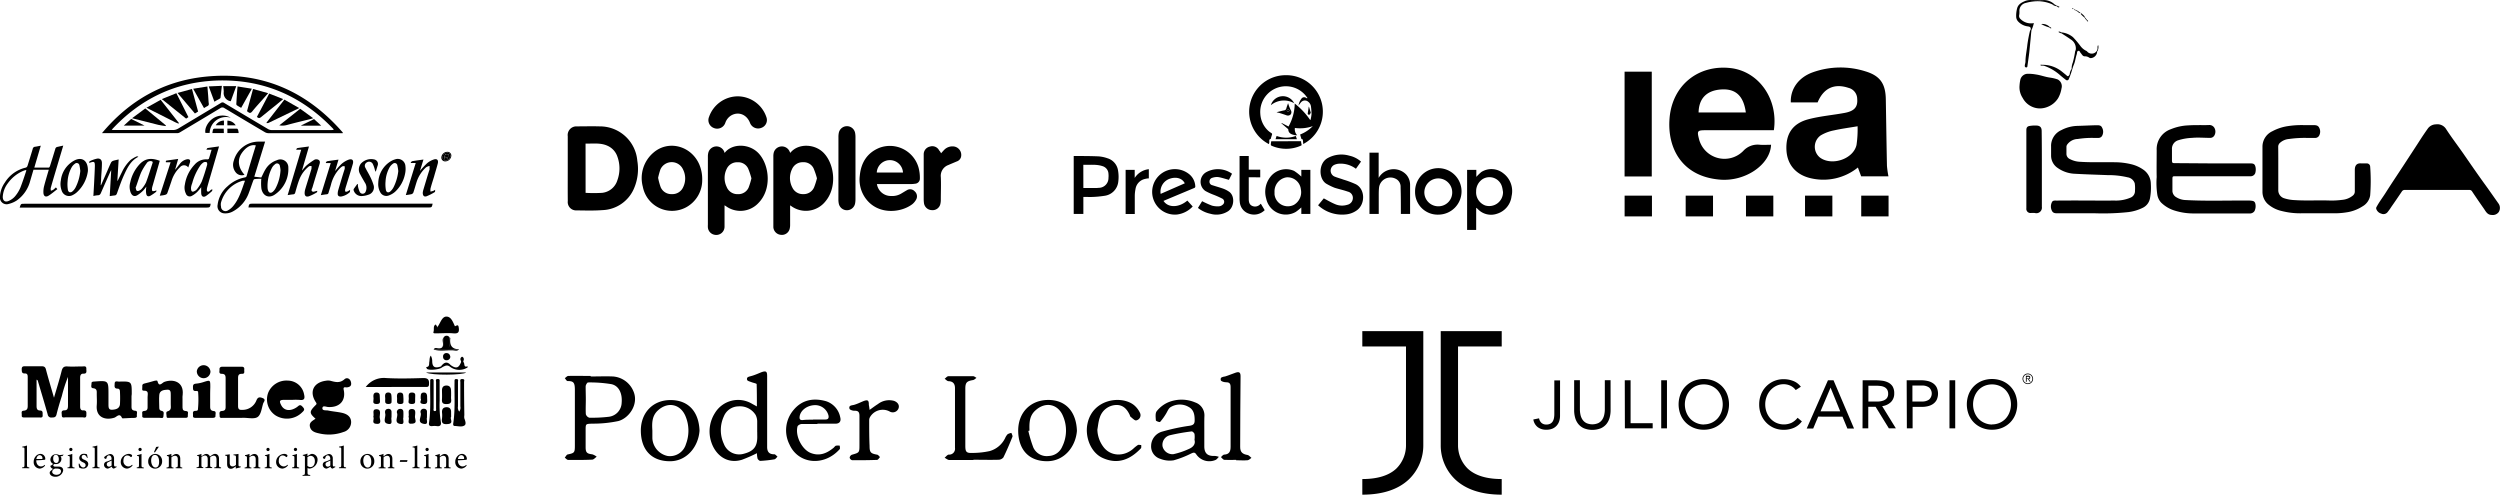 <svg xmlns="http://www.w3.org/2000/svg" viewBox="0 0 652.97 129.2"><title>sponsors</title><g id="prestashop"><path d="M345.5,40.8c0-.31-.05-.59-.07-.87s0-.43-.31-.47c-.06,0-.12-.13-.14-.21-.1-.31-.19-.63-.29-1A9.34,9.34,0,0,0,348,36.06a9.85,9.85,0,0,1-4.68.48,2.3,2.3,0,0,0,.59,1.91c-.31,0-.62,0-.93-.11-.77-.17-1.35-.57-1.38-1.37,0-.1-.13-.21-.23-.29l-1.57-1.35.06-.09,1.8.92a12.68,12.68,0,0,0,1.62-6,19.33,19.33,0,0,1,4,4.26h.13a10,10,0,0,0,.26-1.53,17.22,17.22,0,0,0-.15-1.95,1.87,1.87,0,0,0-.71-1.24,1.33,1.33,0,0,0-1.94.2c-.2.23-.37.48-.6.78a3.79,3.79,0,0,1,.72-1.73.86.86,0,0,1,1.31-.22c.06.05.16.06.32,0-.22-.28-.42-.58-.66-.85a6.7,6.7,0,0,0-11.67,5,6.49,6.49,0,0,0,2,4.33,5.27,5.27,0,0,0,.85.64c.19.12.27.23.2.45s-.21.66-.31,1c0,0,0,.11,0,.11-.56.1-.35.55-.4.88,0,.16-.06.31-.09.47a9.53,9.53,0,0,1,4.39-18,9.53,9.53,0,0,1,4.53,18Z" transform="translate(-5.11 -3.12)"/><path d="M388.3,47.48h2.41v1.84A13.72,13.72,0,0,1,392,48.06a4.93,4.93,0,0,1,5.75.32,5.81,5.81,0,0,1,2.16,6,5.41,5.41,0,0,1-3.69,4.53,4.79,4.79,0,0,1-5.13-1.18l-.32-.3-.1,0v5.75H388.3Zm9.38,5.78c-.08-.45-.13-.91-.26-1.35a3.4,3.4,0,0,0-5.08-2,3.76,3.76,0,0,0-1.68,3.18,3.66,3.66,0,0,0,2.38,3.7A3.61,3.61,0,0,0,397.68,53.26Z" transform="translate(-5.11 -3.12)"/><path d="M288.07,54.55V59h-2.52V43.87a2.4,2.4,0,0,1,.3,0c2.05,0,4.1,0,6.15.09a8.8,8.8,0,0,1,2.35.49,3.93,3.93,0,0,1,2.78,3.22,9.57,9.57,0,0,1,.07,2.83,4.16,4.16,0,0,1-3.67,3.77,26,26,0,0,1-3.42.3C289.45,54.58,288.78,54.55,288.07,54.55Zm0-2.32h3.16a8,8,0,0,0,.84-.05,2.55,2.55,0,0,0,2.56-2.59,5.61,5.61,0,0,0,0-1.08,2.17,2.17,0,0,0-1.57-2c-1.63-.54-3.3-.28-5-.35Z" transform="translate(-5.11 -3.12)"/><path d="M360.59,45.33l-1.33,1.87a6.68,6.68,0,0,0-4.51-1.32,3.61,3.61,0,0,0-1,.24,1.68,1.68,0,0,0-.13,3.09c.77.32,1.58.53,2.37.82a25.83,25.83,0,0,1,3.26,1.22c2.48,1.29,2.48,5.21.24,6.81a5.85,5.85,0,0,1-3,1.08,9.22,9.22,0,0,1-7.11-2.41l1.49-1.8c1,.54,2,1.12,3,1.53a4.55,4.55,0,0,0,3.14.15,1.83,1.83,0,0,0,1.45-1.66,1.67,1.67,0,0,0-1.28-1.77c-1.13-.4-2.3-.65-3.43-1a14.67,14.67,0,0,1-2.09-1c-2.15-1.15-2.26-5.29.12-6.71a7.37,7.37,0,0,1,5.75-.69A6.77,6.77,0,0,1,360.59,45.33Z" transform="translate(-5.11 -3.12)"/><path d="M345,49.24V47.49h2.36V59H345v-1.7a13.41,13.41,0,0,1-1.44,1.16A5.22,5.22,0,0,1,335.83,55a6.33,6.33,0,0,1,1-5.57,5.2,5.2,0,0,1,6.29-1.67A13.33,13.33,0,0,1,345,49.24ZM338,53.3c0,.2,0,.39,0,.59a3.5,3.5,0,0,0,5.09,2.72,3.82,3.82,0,0,0,1.78-4.1,3.49,3.49,0,0,0-3.76-3.07A3.72,3.72,0,0,0,338,53.3Z" transform="translate(-5.11 -3.12)"/><path d="M362.8,59V43h2.4v6.58a4.43,4.43,0,0,1,2.21-1.93,4.52,4.52,0,0,1,5,1.08,4,4,0,0,1,1,2.62c0,2.5,0,5,0,7.49a.77.77,0,0,1,0,.16H371c0-.2,0-.39,0-.58,0-2.13,0-4.27-.07-6.4a2.3,2.3,0,0,0-1.39-2.26,3,3,0,0,0-4.24,2.35c-.11,1-.07,2-.08,3.05,0,1.26,0,2.53,0,3.83Z" transform="translate(-5.11 -3.12)"/><path d="M309,55.59c1.21,1.85,4,1.81,6.23-.08l1.4,1.54a6.73,6.73,0,0,1-4.09,2.1,5.94,5.94,0,1,1,3-10.67,4.31,4.31,0,0,1,1.76,3.23.45.45,0,0,1-.34.54l-7.49,3.14ZM314.56,51c-.62-1.28-2.14-1.76-3.79-1.24a3.58,3.58,0,0,0-2.51,4Z" transform="translate(-5.11 -3.12)"/><path d="M374.71,53.25a6.07,6.07,0,1,1,6.1,5.93A5.89,5.89,0,0,1,374.71,53.25Zm9.7.05A3.64,3.64,0,1,0,380.72,57,3.59,3.59,0,0,0,384.41,53.3Z" transform="translate(-5.11 -3.12)"/><path d="M326.9,48.5l-.81,1.59c-1-.26-1.87-.57-2.8-.72a3.78,3.78,0,0,0-1.54.19,1,1,0,0,0-.74,1,.92.92,0,0,0,.73.93c1,.33,2,.6,2.95.94a6.8,6.8,0,0,1,1.35.7c1.64,1,1.53,4-.14,5.14a5.59,5.59,0,0,1-4.62.69A7.9,7.9,0,0,1,318,57.43l1.09-1.76a24.93,24.93,0,0,0,2.58,1.16,5.68,5.68,0,0,0,1.89.17,1.59,1.59,0,0,0,.87-.39.94.94,0,0,0-.07-1.61,24.3,24.3,0,0,0-2.24-1,16,16,0,0,1-2.18-1,2.9,2.9,0,0,1,.17-4.88A6.3,6.3,0,0,1,326.9,48.5Z" transform="translate(-5.11 -3.12)"/><path d="M331.27,49.41c0,.74,0,1.43,0,2.11,0,1.17,0,2.33,0,3.5,0,.77.09,1.51.89,1.88a1.81,1.81,0,0,0,2.12-.46,1.09,1.09,0,0,1,.15-.1l1,1.67a3.91,3.91,0,0,1-4.09.93,3.51,3.51,0,0,1-2.42-3.12,6.38,6.38,0,0,1-.05-.74q0-5.44,0-10.89c0-.1,0-.2,0-.33h2.4v3.58h3v2Z" transform="translate(-5.11 -3.12)"/><path d="M305.17,47.31v2.4c-.33,0-.69.07-1,.15a3.17,3.17,0,0,0-2.48,2.64,9.5,9.5,0,0,0-.19,2c0,1.49,0,3,0,4.51h-2.39V47.49h2.37V49.6A5,5,0,0,1,305.17,47.31Z" transform="translate(-5.11 -3.12)"/><path d="M344.93,40a5.11,5.11,0,0,0,.12.8c.07.22,0,.3-.19.38a9.46,9.46,0,0,1-7.64,0,.37.37,0,0,1-.19-.27,8.87,8.87,0,0,1,.11-.89Z" transform="translate(-5.11 -3.12)"/><path d="M343.13,30.08a5.38,5.38,0,0,0-6.09.52,3.28,3.28,0,0,1,6.09-.52Z" transform="translate(-5.11 -3.12)"/><path d="M338.57,32.42c.64-.16,1.28-.34,1.93-.47a.66.66,0,0,0,.59-.54c.11-.43.28-.84.45-1.34.14.41.24.76.38,1.09a8.33,8.33,0,0,0,.39.86.94.94,0,0,1-.11,1,1,1,0,0,1-1,.24c-.59-.21-1.19-.41-1.8-.6-.26-.08-.54-.13-.81-.2ZM342,32c-.22-.15-.37-.33-.47-.31s-.24.21-.35.33c.11.11.22.3.34.3S341.78,32.16,342,32Z" transform="translate(-5.11 -3.12)"/><path d="M338.27,39.47l.28-.84a7.18,7.18,0,0,0,5,0l.29.84Z" transform="translate(-5.11 -3.12)"/><path d="M347,31l.47,1.54a2.58,2.58,0,0,1-.21.39c-.06.09-.19.19-.28.18s-.21-.13-.3-.22a.2.2,0,0,1,0-.15c.09-.59.18-1.17.26-1.76Z" transform="translate(-5.11 -3.12)"/><path d="M342,32c-.22.16-.36.32-.49.32s-.22-.2-.34-.3c.12-.12.22-.31.35-.33S341.78,31.85,342,32Z" transform="translate(-5.11 -3.12)"/></g><g id="doppler"><path d="M153.4,47.09c0-2.8,0-5.59,0-8.39A2.27,2.27,0,0,1,155,36.22a2.05,2.05,0,0,1,.56-.09c2.07,0,4.14-.06,6.2,0a9.79,9.79,0,0,1,9.81,9,12.84,12.84,0,0,1-.95,7.4A9.3,9.3,0,0,1,162.47,58c-2.23.17-4.48.1-6.71.07a2.18,2.18,0,0,1-2.35-2.44C153.38,52.76,153.4,49.92,153.4,47.09Zm4.66,6.4a38,38,0,0,0,4.3,0,4.68,4.68,0,0,0,4-3.29,9,9,0,0,0,0-6.18,4.74,4.74,0,0,0-2.5-2.79c-1.87-.89-3.85-.55-5.81-.61Z" transform="translate(-5.11 -3.12)"/><path d="M194.37,43.07c1.94-2.58,6.56-2.53,9,.23,2.73,3.08,3.36,9.31-.21,12.89a6.42,6.42,0,0,1-8.48.75l-.33-.2c0,.47,0,.86,0,1.25,0,1.42,0,2.84,0,4.25a2.16,2.16,0,0,1-2.65,2.19A2.13,2.13,0,0,1,190,62.53a6,6,0,0,1,0-.75q0-8.88,0-17.76a4.12,4.12,0,0,1,.11-1,2.19,2.19,0,0,1,4.17-.25Zm7,6.61a19.94,19.94,0,0,0-.85-2.54,2.86,2.86,0,0,0-2.75-1.64,3,3,0,0,0-2.87,1.76,5.3,5.3,0,0,0,0,4.66,3,3,0,0,0,2.89,1.91,2.92,2.92,0,0,0,2.84-1.7A18.31,18.31,0,0,0,201.38,49.68Z" transform="translate(-5.11 -3.12)"/><path d="M211.48,56.75c0,1.77,0,3.44,0,5.1a4,4,0,0,1-.11,1,2.08,2.08,0,0,1-2.33,1.6,2.14,2.14,0,0,1-1.94-2c0-.19,0-.38,0-.57q0-9,0-17.92a3.87,3.87,0,0,1,.11-1,2.2,2.2,0,0,1,4.14-.26l.17.36c2-2.59,6.64-2.49,9,.3,2.59,3,3.23,8.85.09,12.47A6.51,6.51,0,0,1,211.85,57Zm7-7.09a19.13,19.13,0,0,0-.87-2.56,2.86,2.86,0,0,0-2.78-1.61,3,3,0,0,0-2.85,1.8,5.29,5.29,0,0,0,.08,4.81,3,3,0,0,0,2.84,1.72A2.94,2.94,0,0,0,217.76,52,19.43,19.43,0,0,0,218.5,49.66Z" transform="translate(-5.11 -3.12)"/><path d="M234.15,51.19a3.68,3.68,0,0,0,3.71,3.12,4.59,4.59,0,0,0,2.64-.63c.49-.29,1-.61,1.48-.88a1.58,1.58,0,0,1,2,.26,1.74,1.74,0,0,1,.47,2.08,4.13,4.13,0,0,1-1,1.27c-2.84,2.2-8.08,2.74-11.33-.41a8.28,8.28,0,0,1-2.44-7c.32-3.4,1.92-6,5.19-7.3A7.78,7.78,0,0,1,245,46.81a10.14,10.14,0,0,1,.37,2.93,1.33,1.33,0,0,1-1.29,1.37,5.56,5.56,0,0,1-.91.08h-9Zm6.81-3a3.43,3.43,0,0,0-6.85,0Z" transform="translate(-5.11 -3.12)"/><path d="M188.52,50.09a8.06,8.06,0,0,1-4.21,7.18A7.77,7.77,0,0,1,173,51.86,8.72,8.72,0,0,1,175.77,43c3.91-3.4,9.88-1.82,12,3.1A9.93,9.93,0,0,1,188.52,50.09ZM177,49.56a16.47,16.47,0,0,0,.67,2.45,3,3,0,0,0,2.9,1.81,3.06,3.06,0,0,0,2.94-1.74,5.2,5.2,0,0,0,0-4.7,3.24,3.24,0,0,0-5.91,0A18.65,18.65,0,0,0,177,49.56Z" transform="translate(-5.11 -3.12)"/><path d="M224.1,47c0-2.7,0-5.4,0-8.1a5.18,5.18,0,0,1,.12-1.19,2.17,2.17,0,0,1,4.24.16,6,6,0,0,1,.09,1q0,8.15,0,16.31a5.94,5.94,0,0,1-.1,1.08,2.17,2.17,0,0,1-4.24.12,5.26,5.26,0,0,1-.12-1.19C224.1,52.44,224.1,49.7,224.1,47Z" transform="translate(-5.11 -3.12)"/><path d="M250.91,43.15c.3-.33.57-.65.87-.95a3,3,0,0,1,2.31-.84,2.23,2.23,0,0,1,2,2.85A1.7,1.7,0,0,1,255,45.29c-.72.31-1.45.6-2.16.92a3,3,0,0,0-2,3.15c.09,1.95,0,3.91,0,5.86a5,5,0,0,1-.11,1.14,2.08,2.08,0,0,1-2.3,1.64,2.12,2.12,0,0,1-2-1.91,8.16,8.16,0,0,1-.06-1q0-5.49,0-11c0-.23,0-.46,0-.69a2.06,2.06,0,0,1,1.64-2,2,2,0,0,1,2.39,1C250.66,42.68,250.78,42.91,250.91,43.15Z" transform="translate(-5.11 -3.12)"/><path d="M197.85,28.28a7.94,7.94,0,0,1,7.43,5.43A2.16,2.16,0,0,1,204,36.5,2.27,2.27,0,0,1,201,35.21c-.84-2.16-2.92-3-4.8-2a3.6,3.6,0,0,0-1.65,2,2.25,2.25,0,0,1-3,1.34,2.2,2.2,0,0,1-1.25-2.89A8,8,0,0,1,197.85,28.28Z" transform="translate(-5.11 -3.12)"/></g><g id="hj"><path d="M94.62,37.91h-.53q-9.38,0-18.77,0a2,2,0,0,1-1-.25q-5.31-3.13-10.59-6.3a.88.88,0,0,0-1.06,0q-5.28,3.18-10.57,6.33a1.34,1.34,0,0,1-.64.21H32.1l-.36,0c7.1-8.49,16-13.6,26.91-14.74,14.55-1.52,26.5,3.65,36,14.58Zm-2.43-.85.06-.17c-8.15-8.59-18.12-13-30-12.75C51.12,24.41,41.84,28.86,34.29,37a1.78,1.78,0,0,0,.64.08c5.15,0,10.29,0,15.44,0a2.59,2.59,0,0,0,1.24-.35Q57.24,33.35,62.83,30a.68.68,0,0,1,.82,0q5.74,3.44,11.51,6.85a1.86,1.86,0,0,0,.9.24q7.8,0,15.6,0Z" transform="translate(-5.11 -3.12)"/><path d="M71.93,41.1c-1.6-.39-3,.93-3.84,2.27-1,1.7-.71,3.62.88,5.4a2,2,0,0,1-2.31-.66,3.13,3.13,0,0,1-.49-3,6.74,6.74,0,0,1,6.66-5h1.52l-2.82,9.16,1.83.21c.39-.76.71-1.54,1.16-2.24a5.38,5.38,0,0,1,2.9-2.27,2.08,2.08,0,0,1,3,1.94,8,8,0,0,1-3.49,7c-1.59,1.13-3.2.38-3.55-1.54a11.64,11.64,0,0,1-.06-1.92c0-.17,0-.35.06-.63-.65,0-1.25,0-1.84.1-.11,0-.24.24-.29.38-.38,1-.72,2.09-1.12,3.12a8.91,8.91,0,0,1-4.17,4.91,4,4,0,0,1-2.32.51,1.85,1.85,0,0,1-1.69-2.23,7.49,7.49,0,0,1,2.6-4.84,9.18,9.18,0,0,1,4.58-2.32.56.56,0,0,0,.38-.29C70.28,46.49,71.1,43.81,71.93,41.1ZM69.1,50.33h-.33l-.26,0A8.13,8.13,0,0,0,62.84,56a2.4,2.4,0,0,0,0,1.06,1.17,1.17,0,0,0,1.83,1,4.85,4.85,0,0,0,1.24-1C67.58,55.13,68.23,52.72,69.1,50.33Zm9.27-2.85a6.81,6.81,0,0,0-.16-1,.74.74,0,0,0-1.28-.44,2.71,2.71,0,0,0-.74.83A10.18,10.18,0,0,0,75,52.25a2.23,2.23,0,0,0,.1.53c.21.74.75.91,1.32.38a3.29,3.29,0,0,0,.68-.89A11.35,11.35,0,0,0,78.38,47.49Z" transform="translate(-5.11 -3.12)"/><path d="M21.63,41.15l-2.44,8.2c-.29,1-.58,1.95-.84,2.93a1.91,1.91,0,0,0,.06.65A2.75,2.75,0,0,0,19,52.7a7.35,7.35,0,0,0,.71-.63l.38.45c-.78.59-1.49,1.22-2.29,1.71s-1.31.1-1.35-.77a5.79,5.79,0,0,1,.17-1.69c.37-1.43.8-2.84,1.23-4.31h-4L13,50.36A9,9,0,0,1,9.5,55.47a6.68,6.68,0,0,1-2.14.92,1.74,1.74,0,0,1-2.26-1.86,6.83,6.83,0,0,1,1.26-3.7,8.71,8.71,0,0,1,5.52-3.94.74.74,0,0,0,.41-.45Q13,44.21,13.66,42a.65.65,0,0,1,.6-.55c.47-.06.93-.17,1.5-.28l-1.69,5.73c1.3,0,2.55,0,3.79,0,.11,0,.26-.25.31-.42.47-1.48.94-3,1.38-4.45a.67.67,0,0,1,.61-.55C20.62,41.37,21.07,41.27,21.63,41.15ZM12,47.63l-.13-.1a5.47,5.47,0,0,0-.74.24,9.6,9.6,0,0,0-4,3.25,6.44,6.44,0,0,0-1.3,3.51c0,1,.6,1.47,1.5,1.09A4.54,4.54,0,0,0,9,54.44a9,9,0,0,0,1.43-2.3C11,50.66,11.51,49.14,12,47.63Z" transform="translate(-5.11 -3.12)"/><path d="M10.25,57.34c.3-1,.3-1,1.22-1H60.14c-.13.92-.25,1-1.12,1H10.25Z" transform="translate(-5.11 -3.12)"/><path d="M31.5,51.48l1.57-3.56c.35-.8.68-1.61,1.07-2.39a1,1,0,0,1,.53-.41c.44-.15.89-.22,1.43-.35l-.34,5.56.09,0c.37-.75.72-1.5,1.1-2.24a10.33,10.33,0,0,1,2.29-3.21,7.81,7.81,0,0,1,1.55-.9c.12-.06.31,0,.46.1-2,1-2.89,2.88-3.74,4.73-.71,1.55-1.26,3.18-1.84,4.79-.12.34-.27.54-.64.57s-.8.11-1.26.17l.39-6.8c-.15.29-.24.43-.3.58-.8,1.79-1.6,3.58-2.38,5.38-.16.38-.35.62-.81.62a7.57,7.57,0,0,0-1.17.19c.07-1.22.14-2.39.2-3.56.07-1.43.15-2.85.19-4.28,0-1.11-.16-1.24-1.21-.88l-.33.06c.09-.19.11-.38.19-.42a8.61,8.61,0,0,1,1.93-.68c.86-.12,1.29.38,1.26,1.25,0,1.25-.13,2.5-.2,3.75,0,.64-.08,1.28-.12,1.92Z" transform="translate(-5.11 -3.12)"/><path d="M118.11,56.31c-.19,1-.27,1-1.12,1H70c.11-.89.25-1,1.06-1h47Z" transform="translate(-5.11 -3.12)"/><path d="M80.24,54.08l3.54-11.85H82.56l-.09-.14c.11-.1.22-.28.34-.3,1-.15,1.93-.27,3-.41L84,47.59l.08,0a9.83,9.83,0,0,1,1-1.17A15,15,0,0,1,87,45a1.16,1.16,0,0,1,1.41-.06c.43.38.2.91.06,1.36-.58,1.91-1.18,3.82-1.74,5.74-.11.36-.48.86,0,1.11.26.15.75-.1,1.24-.19,0,.1,0,.36-.12.41a12.19,12.19,0,0,1-2,1c-.8.28-1.2-.08-1.17-.92a4.11,4.11,0,0,1,.18-1c.48-1.61,1-3.21,1.47-4.81a2.36,2.36,0,0,0,.14-.51,4.46,4.46,0,0,0,0-.66c-.25,0-.56,0-.73.16A8,8,0,0,0,83.29,50c-.43,1.11-.74,2.27-1.07,3.42a.55.55,0,0,1-.55.46C81.23,53.92,80.79,54,80.24,54.08Z" transform="translate(-5.11 -3.12)"/><path d="M60.56,52.55c0,.22,0,.41-.08.48a12.82,12.82,0,0,1-1.57,1.28c-.66.42-1.16.15-1.24-.63a15.36,15.36,0,0,1,0-1.67,13.5,13.5,0,0,1-1.07,1.26,6.2,6.2,0,0,1-1.37,1,1.06,1.06,0,0,1-1.56-.56,3.58,3.58,0,0,1-.28-2.35,9.72,9.72,0,0,1,2.57-5.26,3.92,3.92,0,0,1,3.3-1.35c.14,0,.38-.08.41-.18.25-.76.47-1.52.71-2.35H59c.15-.21.22-.42.32-.43,1-.16,2-.29,3-.43l-1.45,5c-.54,1.87-1.1,3.73-1.62,5.6-.1.37-.2,1,0,1.13.38.31.7-.21,1-.42ZM55,52.23c0,.93.3,1.13.92.8a1.65,1.65,0,0,0,.59-.44,10.36,10.36,0,0,0,1.27-2c.55-1.42,1-2.9,1.42-4.37.07-.22,0-.66-.07-.7a1,1,0,0,0-.83,0,3.14,3.14,0,0,0-.88.84,14.82,14.82,0,0,0-2.1,4.59C55.13,51.43,55,51.94,55,52.23Z" transform="translate(-5.11 -3.12)"/><path d="M114.8,47.76a21.66,21.66,0,0,1,1.86-2,5.25,5.25,0,0,1,1.81-1c.79-.24,1.18.18,1,1-.3,1.19-.68,2.36-1,3.54-.31,1-.64,2-.92,3.07a2.86,2.86,0,0,0,0,.8c.25-.07.5-.12.74-.2a3.14,3.14,0,0,0,.47-.29c0,.28,0,.55-.07.59a12.83,12.83,0,0,1-2.16,1.11c-.67.23-1-.18-1-.9a3.94,3.94,0,0,1,.17-.84c.51-1.69,1-3.38,1.54-5.07a.79.79,0,0,0,.07-.2c0-.3,0-.6,0-.9a2.52,2.52,0,0,0-.9.34A8.78,8.78,0,0,0,114,50.42c-.33,1-.59,2-.93,3a.8.8,0,0,1-.5.42,14,14,0,0,1-1.47.23l2.59-8.37h-1.23l-.08-.18c.15-.11.29-.28.45-.31.93-.16,1.87-.28,2.88-.42Z" transform="translate(-5.11 -3.12)"/><path d="M88.91,54.09l2.59-8.38H90.29l-.09-.18c.13-.11.25-.28.4-.3.95-.16,1.9-.28,2.92-.42l-.89,3a19.68,19.68,0,0,1,1.67-1.86,6.07,6.07,0,0,1,1.8-1.1c1-.36,1.44.11,1.16,1.1-.54,1.89-1.14,3.75-1.71,5.63a10.54,10.54,0,0,0-.3,1.08.69.69,0,0,0,.1.52c.06.07.33,0,.49-.05a5.9,5.9,0,0,0,.7-.41c0,.27,0,.51-.07.59a4.4,4.4,0,0,1-2.21,1.13c-.64.08-1-.19-.94-.84a3.29,3.29,0,0,1,.14-.84c.51-1.71,1-3.41,1.55-5.12a3,3,0,0,0,.15-.57,2.93,2.93,0,0,0-.05-.56c-.22,0-.49,0-.65.1a4.15,4.15,0,0,0-.86.79,9.43,9.43,0,0,0-2,3.78c-.18.76-.46,1.5-.67,2.26a.51.51,0,0,1-.52.43C89.93,53.92,89.47,54,88.91,54.09Z" transform="translate(-5.11 -3.12)"/><path d="M46.84,45.12,45,51.54a4.7,4.7,0,0,0-.2.83c0,.21,0,.52.12.63s.42,0,.63,0a2.06,2.06,0,0,0,.4-.19c0,.21,0,.39-.1.44a12.38,12.38,0,0,1-1.46,1c-.58.31-1,.1-1.09-.55a4.12,4.12,0,0,1-.06-.9c0-.28.05-.56.09-.94a9.69,9.69,0,0,1-.85,1.06A9,9,0,0,1,41,54.1c-.76.45-1.36.2-1.73-.62a4.26,4.26,0,0,1-.13-2.78,10,10,0,0,1,2.12-4.33C42.82,44.51,44.43,44.23,46.84,45.12Zm-6.36,7.18.14,0c0,.66.31.89.91.58a1.71,1.71,0,0,0,.6-.44,7.26,7.26,0,0,0,1.12-1.67c.63-1.66,1.14-3.37,1.7-5.06.1-.3,0-.43-.31-.49a1.15,1.15,0,0,0-1.24.56,14.6,14.6,0,0,0-1.45,2.42C41.38,49.57,41,50.95,40.48,52.31Z" transform="translate(-5.11 -3.12)"/><path d="M28.07,47.77a9.08,9.08,0,0,1-2.92,5.6,4.34,4.34,0,0,1-1,.67,2,2,0,0,1-2.93-1.14A4.84,4.84,0,0,1,21,50.26a6.77,6.77,0,0,1,3.32-5.11l.24-.13C26.55,44,28.15,45.08,28.07,47.77Zm-2-.07a10.22,10.22,0,0,0-.21-1.37.71.71,0,0,0-1.2-.43,2.89,2.89,0,0,0-.79.85,8.46,8.46,0,0,0-1.1,3.71,8.91,8.91,0,0,0,.07,2.23c.12.7.7.87,1.24.38a3.57,3.57,0,0,0,.77-1A11.89,11.89,0,0,0,26.09,47.7Z" transform="translate(-5.11 -3.12)"/><path d="M103.91,50.87a6.8,6.8,0,0,1,3.39-5.7,4.31,4.31,0,0,1,1-.42A2,2,0,0,1,111,46.5a5.85,5.85,0,0,1-.09,2,8.65,8.65,0,0,1-2.64,4.74,5.24,5.24,0,0,1-1.65.95,1.78,1.78,0,0,1-2.14-.77A4.33,4.33,0,0,1,103.91,50.87Zm5.22-3.11a11.23,11.23,0,0,0-.24-1.47.69.69,0,0,0-1.13-.42,3.06,3.06,0,0,0-.87.92,8.47,8.47,0,0,0-1.08,3.72,8.67,8.67,0,0,0,.09,2.23c.12.65.67.82,1.17.37a3.89,3.89,0,0,0,.86-1.14A12.28,12.28,0,0,0,109.14,47.76Z" transform="translate(-5.11 -3.12)"/><path d="M98.61,51.24a2.19,2.19,0,0,0,0,.55,6.08,6.08,0,0,0,.48,1.49.84.84,0,0,0,1.53-.12,2.44,2.44,0,0,0-.24-2.39c-.4-.72-.83-1.41-1.2-2.15a2.39,2.39,0,0,1-.26-1.86,3.19,3.19,0,0,1,.38-.82,3.61,3.61,0,0,1,3.52-1.18,1.2,1.2,0,0,1,.91,1.66c-.15.49-.3,1-.45,1.47l-.16,0c0-.15-.06-.31-.11-.45a7.2,7.2,0,0,0-.57-1.57,1.07,1.07,0,0,0-1.51-.34,1,1,0,0,0-.36,1.45c.35.74.8,1.43,1.16,2.17a13.53,13.53,0,0,1,.9,2.16A2,2,0,0,1,101.27,54a5.73,5.73,0,0,1-1.77.33,2.1,2.1,0,0,1-2-1.44.52.52,0,0,1,0-.4c.29-.44.61-.86.92-1.29Z" transform="translate(-5.11 -3.12)"/><path d="M46.84,54.24l2.83-8.74H48.45c-.12-.46.18-.45.42-.48l2.78-.39-.79,2.76.07,0c.39-.5.77-1,1.18-1.5a3.07,3.07,0,0,1,1.76-1.15c.77-.15,1.07.18.82.91l-.41,1.21a1.35,1.35,0,0,0-2.13-.09,8.23,8.23,0,0,0-2.25,3.64c-.36,1.06-.71,2.13-1.1,3.18a.75.75,0,0,1-.47.39C47.88,54.13,47.4,54.17,46.84,54.24Z" transform="translate(-5.11 -3.12)"/><path d="M59.87,37.84h-1.1c-.28-1.14.6-2.84,1.92-3.75a4.44,4.44,0,0,1,4.7-.22A4.28,4.28,0,0,0,59.87,37.84Z" transform="translate(-5.11 -3.12)"/><path d="M63.58,37.88h-3a7.06,7.06,0,0,1,.17-.93.45.45,0,0,1,.35-.22c.8,0,1.6,0,2.44,0Z" transform="translate(-5.11 -3.12)"/><path d="M67.44,37.87H64.5V36.72c.85,0,1.68,0,2.51,0,.11,0,.26.24.31.4A4.19,4.19,0,0,1,67.44,37.87Z" transform="translate(-5.11 -3.12)"/><path d="M63.6,34.61c0,.15,0,.31,0,.46s0,.49,0,.77H61.46A2.51,2.51,0,0,1,63.6,34.61Z" transform="translate(-5.11 -3.12)"/><path d="M66.67,35.85H64.5V34.63A2.61,2.61,0,0,1,66.67,35.85Z" transform="translate(-5.11 -3.12)"/><path d="M123,43.76a1.63,1.63,0,0,1-1.56,1.52,1,1,0,0,1-1.06-1,1.58,1.58,0,0,1,1.51-1.5A1,1,0,0,1,123,43.76Zm-.27.08A.75.75,0,0,0,122,43a1.29,1.29,0,0,0-1.3,1.22.79.79,0,0,0,.85.83A1.33,1.33,0,0,0,122.75,43.84Z" transform="translate(-5.11 -3.12)"/><path d="M122.75,43.84a1.33,1.33,0,0,1-1.25,1.24.79.79,0,0,1-.85-.83A1.29,1.29,0,0,1,122,43,.75.75,0,0,1,122.75,43.84Zm-.81.32c.08-.05.18-.08.22-.15s.22-.38.16-.45a.68.68,0,0,0-.48-.21c-.16,0-.45.06-.48.16a9.78,9.78,0,0,0-.28,1.2l.13,0,.32-.72.47.74.1-.06Z" transform="translate(-5.11 -3.12)"/><path d="M83.26,31.35l-8,3.86a1.69,1.69,0,0,1-.49.07l-.05-.14,4.67-6Z" transform="translate(-5.11 -3.12)"/><path d="M43.36,31.26l3.72-2.07,4.76,6.06-.09.16a9.59,9.59,0,0,1-1.6-.74c-.57-.26-1.12-.55-1.68-.83L46.81,33l-1.67-.84Z" transform="translate(-5.11 -3.12)"/><path d="M47.37,29l3.8-1.54,3.15,6.25-.6.39Z" transform="translate(-5.11 -3.12)"/><path d="M72.21,33.66l3.21-6.1L79.08,29,76.9,30.8c-1.21,1-2.44,1.92-3.62,2.92C72.87,34.08,72.59,34,72.21,33.66Z" transform="translate(-5.11 -3.12)"/><path d="M69.62,32.18l1.58-5.82,3.95,1.1-1.5,1.7c-.89,1-1.81,2-2.67,3.07-.37.45-.67.5-1.08.13A1.81,1.81,0,0,0,69.62,32.18Z" transform="translate(-5.11 -3.12)"/><path d="M43.06,31.44l5.37,4.43-.05.18c-.63-.1-1.26-.16-1.88-.31C44.24,35.18,42,34.59,39.6,34Z" transform="translate(-5.11 -3.12)"/><path d="M83.52,31.53,86.92,34l-.62.19c-2.06.51-4.14,1-6.18,1.56a4.46,4.46,0,0,1-2.06.11Z" transform="translate(-5.11 -3.12)"/><path d="M55.25,26.36l1.6,5.89-.83.51L51.48,27.4Z" transform="translate(-5.11 -3.12)"/><path d="M55.56,26.3l3.72-.59c.07.85.14,1.62.2,2.39s.07,1.32.15,2a.61.61,0,0,1-.39.76,8.53,8.53,0,0,0-.84.5Z" transform="translate(-5.11 -3.12)"/><path d="M67.16,25.7l3.74.59-2.8,5c-.37-.21-.74-.41-1.09-.65a.45.45,0,0,1-.18-.34C66.93,28.8,67,27.31,67.16,25.7Z" transform="translate(-5.11 -3.12)"/><path d="M61.11,29.69l-1.48-4,3.43-.15c-.12,1.1-.23,2.11-.35,3.11,0,.09-.13.19-.23.25C62,29.14,61.6,29.4,61.11,29.69Z" transform="translate(-5.11 -3.12)"/><path d="M65.38,29.56a2.15,2.15,0,0,1-1.83-2.45,10.25,10.25,0,0,0-.15-1.5h3.42Z" transform="translate(-5.11 -3.12)"/><path d="M39.37,34.18l3.48,1.74H37.45Z" transform="translate(-5.11 -3.12)"/><path d="M87.13,34.22,89,35.94H83.78l0-.07Z" transform="translate(-5.11 -3.12)"/><path d="M121.95,44.16l.17.54-.1.06-.47-.74-.32.72-.13,0a9.78,9.78,0,0,1,.28-1.2c0-.1.32-.17.48-.16a.68.68,0,0,1,.48.21c.05.08-.08.31-.16.45S122,44.11,121.95,44.16Z" transform="translate(-5.11 -3.12)"/></g><g id="iea"><path d="M479.85,29.87h-7c-.15-3.49,2-6.52,5.72-7.86a21.56,21.56,0,0,1,13.78-.25c3.84,1.16,5.24,3.25,5.31,7.27.1,5.79.18,11.59.3,17.38a23.65,23.65,0,0,0,.39,2.76h-7.13l-.85-2.3a14.34,14.34,0,0,1-12.1,2.85c-3.95-.83-6.34-3.48-6.56-7.33-.23-4.21,1.54-7,5.69-8.11,3.08-.82,6.3-1.08,9.45-1.66,2.62-.48,3.52-1.55,3.34-3.68a3,3,0,0,0-2.31-2.88C484.22,24.85,481.4,26.12,479.85,29.87Zm10.44,6.23c-2.24.38-4.24.64-6.19,1.08a10.69,10.69,0,0,0-3.47,1.32,3.63,3.63,0,0,0-.17,5.77c3.08,2.28,8.72.41,9.55-3.29A28.08,28.08,0,0,0,490.29,36.11Z" transform="translate(-5.11 -3.12)"/><path d="M468.42,37.13H450.9c-2.53,0-2.59.1-2,2.43a6.87,6.87,0,0,0,11.51,3,5.06,5.06,0,0,1,4.36-1.63c1,.07,1.95,0,2.92,0-.22,5.22-6.72,9.64-13.31,9.11-10-.81-13.85-8.26-13.2-16.06.72-8.65,7.56-14.06,16-13.07C464.51,21.78,469.62,29,468.42,37.13Zm-7.32-4.64c-.6-4.39-2.7-6.26-6.47-6s-5.79,2.35-5.87,6Z" transform="translate(-5.11 -3.12)"/><path d="M429.43,49.21V21.84h7.1V49.21Z" transform="translate(-5.11 -3.12)"/><path d="M429.44,59.64V54.22h7.14v5.42Z" transform="translate(-5.11 -3.12)"/><path d="M445.39,59.64V54.22h7.14v5.42Z" transform="translate(-5.11 -3.12)"/><path d="M461.14,59.64V54.22h7.14v5.42Z" transform="translate(-5.11 -3.12)"/><path d="M476.56,59.64V54.22h7.14v5.42Z" transform="translate(-5.11 -3.12)"/><path d="M491.24,59.64V54.22h7.14v5.42Z" transform="translate(-5.11 -3.12)"/></g><g id="isega"><path d="M583.14,45.8h9.77c.92,0,1.19.24,1.35,1.15a3.47,3.47,0,0,1-.1,1.37,1.28,1.28,0,0,1-1.35.83H573.42c-.89,0-.9,0-.9.9s0,2,0,3a2,2,0,0,0,1.09,1.63,4.87,4.87,0,0,0,2.35.69c5.49.3,11,.09,16.47.13a5.06,5.06,0,0,1,1,.09.85.85,0,0,1,.73.67,2.85,2.85,0,0,1-.21,2,1.44,1.44,0,0,1-1.33.61H586.5c-2.76,0-5.52,0-8.27,0a16.37,16.37,0,0,1-5-.71A8.67,8.67,0,0,1,569.54,56a4.05,4.05,0,0,1-.94-1.89,20.51,20.51,0,0,1-.19-4.74c-.05-2.33,0-4.66,0-7a5.51,5.51,0,0,1,3.69-5.5,13.33,13.33,0,0,1,4.51-1c1.77-.12,3.55-.05,5.32-.08a1.52,1.52,0,0,1,1.52.67,2,2,0,0,1,0,2.09,1.23,1.23,0,0,1-1.13.58c-1.55,0-3.11-.15-4.66,0a13.88,13.88,0,0,0-3.67.64,2.3,2.3,0,0,0-1.59,2.3c0,.92,0,1.84,0,2.75s.1.91.88.91Z" transform="translate(-5.11 -3.12)"/><path d="M641.35,35.6A2.66,2.66,0,0,1,644,36.83c1.35,2.09,2.86,4.06,4.29,6.1,2,2.89,4,5.81,6.1,8.69,1.13,1.57,2.24,3.17,3.36,4.75a2,2,0,0,1,0,2.13,1.91,1.91,0,0,1-1.83.76c-1.1,0-1.52-.85-2-1.57-1.06-1.51-2.09-3-3.13-4.57a.79.79,0,0,0-.73-.39q-8.41,0-16.83,0a.84.84,0,0,0-.78.4c-.91,1.35-1.82,2.69-2.74,4a14.39,14.39,0,0,1-1.05,1.46,1.37,1.37,0,0,1-1.61.32,1.93,1.93,0,0,1-1.3-1.25.74.74,0,0,1,.13-.57c.69-1.27,1.57-2.41,2.34-3.63,1.53-2.42,3.13-4.79,4.69-7.18s3-4.57,4.45-6.84q.91-1.4,1.88-2.76A2.66,2.66,0,0,1,641.35,35.6Z" transform="translate(-5.11 -3.12)"/><path d="M549.83,55.49c2.44,0,4.89.07,7.33,0a9.79,9.79,0,0,0,4.45-.76,1.84,1.84,0,0,0,1.13-1.78,8.87,8.87,0,0,0-.06-1.94,2.31,2.31,0,0,0-1.87-1.58,21.58,21.58,0,0,0-5.18-.57c-2.84-.11-5.68-.19-8.52-.35A8.35,8.35,0,0,1,542.57,47a3.87,3.87,0,0,1-1.74-3.18c0-.8,0-1.59,0-2.39a4.5,4.5,0,0,1,2.69-4.33A9.51,9.51,0,0,1,547.77,36c1.68-.05,3.35-.14,5-.17.5,0,1.09,0,1.35.58a2.21,2.21,0,0,1,0,2.25,1.1,1.1,0,0,1-1,.48c-.41,0-.82,0-1.22,0a23.8,23.8,0,0,0-4.08.28A3.51,3.51,0,0,0,545,40.93a1.13,1.13,0,0,0-.16.62c0,.56,0,1.11,0,1.67a1.49,1.49,0,0,0,.91,1.45,6.25,6.25,0,0,0,2.68.71c3.09.2,6.17.06,9.26.12a18.45,18.45,0,0,1,3.92.48A9.31,9.31,0,0,1,565,47.49a4.54,4.54,0,0,1,1.88,3.67,15.1,15.1,0,0,1-.24,3.86,3.43,3.43,0,0,1-1.86,2.37,11.68,11.68,0,0,1-3.8,1.13,61.7,61.7,0,0,1-8.6.31c-3.28,0-6.55,0-9.83,0-.57,0-1.17,0-1.48-.61a2.49,2.49,0,0,1,0-2.33c.24-.47.81-.38,1.25-.38C544.83,55.48,547.33,55.49,549.83,55.49Z" transform="translate(-5.11 -3.12)"/><path d="M600.17,47.34q0,2.72,0,5.44a2.18,2.18,0,0,0,1.55,2.13,10.2,10.2,0,0,0,2.63.47c3.14.21,6.28,0,9.42.12a22.13,22.13,0,0,0,3.09-.18,5.09,5.09,0,0,0,2.76-1.1,1.35,1.35,0,0,0,.54-1.13c0-1.87,0-3.74,0-5.61,0-1.15.53-1.79,1.66-1.68.48,0,1,0,1.44,0a.87.87,0,0,1,.91.83,50.31,50.31,0,0,1,0,7.53,4,4,0,0,1-2,2.86,10.58,10.58,0,0,1-3.67,1.48,20.46,20.46,0,0,1-4.39.32c-2.5,0-5,0-7.5,0a19.43,19.43,0,0,1-5.52-.58,8.25,8.25,0,0,1-3.75-1.92,4.34,4.34,0,0,1-1.3-3.09c0-3.94,0-7.88,0-11.83a4.44,4.44,0,0,1,2.58-4,12.48,12.48,0,0,1,4.06-1.34,23.4,23.4,0,0,1,4.14-.26c.81,0,1.63,0,2.44,0,.59,0,1.21,0,1.55.6a2.17,2.17,0,0,1,0,2.2,1.2,1.2,0,0,1-1.08.55c-.61,0-1.22,0-1.83,0a28.48,28.48,0,0,0-4.91.27,4,4,0,0,0-2.37,1,1.37,1.37,0,0,0-.47,1.07C600.18,43.45,600.17,45.39,600.17,47.34Z" transform="translate(-5.11 -3.12)"/><path d="M538.42,47.33c0,3.27,0,6.55,0,9.82a1.45,1.45,0,0,1-1.85,1.6,7.8,7.8,0,0,0-1,0,1.08,1.08,0,0,1-1.2-1.23q0-8.63,0-17.26c0-1.05,0-2.11,0-3.16,0-.67.25-1,.9-1.09a8.11,8.11,0,0,1,2-.08c.79.13,1.1.57,1.1,1.43C538.42,40.67,538.42,44,538.42,47.33Z" transform="translate(-5.11 -3.12)"/><path d="M532.59,25.45a9.67,9.67,0,0,1,.19-1.42,2,2,0,0,1,2-1.64,11.58,11.58,0,0,1,2.14.19c1.23.18,2.4.65,3.63.81a10.33,10.33,0,0,1,2,.48,2,2,0,0,1,1,2.34,7.45,7.45,0,0,1-.86,2.51A5.62,5.62,0,0,1,540,31a5.41,5.41,0,0,1-2,.44,5.11,5.11,0,0,1-4.58-2.72A5.08,5.08,0,0,1,532.59,25.45Z" transform="translate(-5.11 -3.12)"/><path d="M552.86,16.51a1.79,1.79,0,0,1-1.62,1.79.8.8,0,0,1-.46-.13,1.94,1.94,0,0,0-1.17-.34c-.53,0-.71-.49-1-.81s-.3-.72-.69-.61-.28.57-.39.88c-.32.93-.39,1.92-.8,2.82a8.09,8.09,0,0,0-.31.92c-.06.06-.09.18-.22.11a4.17,4.17,0,0,1,.28-1.63,21.89,21.89,0,0,0,.59-2.69c0-.31.2-.55.22-.85a2.75,2.75,0,0,0-1.34-2.56c-.78-.56-1.61-1.07-2.42-1.6-.06-.07-.18-.11-.11-.24a5.61,5.61,0,0,1,3.13,1.26,23.38,23.38,0,0,1,2,2.38,4.12,4.12,0,0,0,1.34,1.13,1,1,0,0,1,.33.2,1.58,1.58,0,0,0,2.58-.17C552.86,16.38,552.92,16.4,552.86,16.51Z" transform="translate(-5.11 -3.12)"/><path d="M535.51,10.83c.06-.54-.11-.71-.72-.81a4.17,4.17,0,0,1-2.54-1.26,1.89,1.89,0,0,1-.54-1.31A7.3,7.3,0,0,1,532,5.16c.33-1,1.22-1.43,2.13-1.81a4,4,0,0,1,1.62-.21c1.05,0,2.11.06,3.16,0a4,4,0,0,1,2.68,1c0,.32-.22.18-.38.15a9.25,9.25,0,0,0-3.87-.85,11.55,11.55,0,0,0-3.09.44,2.08,2.08,0,0,0-1.69,2.24c0,.35,0,.7-.08,1a1.05,1.05,0,0,0,.34.95,3.85,3.85,0,0,0,3.51,1.08,8.37,8.37,0,0,1-.54,1.65A.15.15,0,0,1,535.51,10.83Z" transform="translate(-5.11 -3.12)"/><path d="M546.18,21.16l.22-.11a20.21,20.21,0,0,1-.93,2.69.48.48,0,0,1-.81.21c-.55-.42-1.1-.85-1.62-1.32a12.42,12.42,0,0,0-4-2.32,2.12,2.12,0,0,0-.55-.05c-.06-.06-.18-.09-.11-.21a8,8,0,0,1,5.36,1.84l1,.81c.18.15.36.42.6.28a.85.85,0,0,0,.37-.64A2.47,2.47,0,0,1,546.18,21.16Z" transform="translate(-5.11 -3.12)"/><path d="M535.51,10.83h.22c-.12.81-.17,1.64-.25,2.45-.13,1.2-.22,2.41-.36,3.62s-.32,2.35-.48,3.53c0,.19-.13.32-.33.3a.37.37,0,0,1-.35-.42c0-.36.17-.72.18-1.08,0-1.49.35-2.95.49-4.42a34.71,34.71,0,0,1,.66-3.52A1.88,1.88,0,0,1,535.51,10.83Z" transform="translate(-5.11 -3.12)"/><path d="M540.38,10.29a9.69,9.69,0,0,1-2.14-.89,2.67,2.67,0,0,1,2.26.79C540.51,10.28,540.49,10.35,540.38,10.29Z" transform="translate(-5.11 -3.12)"/><path d="M549.62,7.74a5.13,5.13,0,0,1-.93-.85c-.06-.06-.17-.11-.08-.22a.15.15,0,0,1,.24,0c.26.3.65.5.78.9A.08.08,0,0,1,549.62,7.74Z" transform="translate(-5.11 -3.12)"/><path d="M541.16,4.29c.14,0,.29,0,.38-.15l.76.47a.17.17,0,0,1,.06.14A2.22,2.22,0,0,1,541.16,4.29Z" transform="translate(-5.11 -3.12)"/><path d="M542.35,4.75l-.06-.14c.3,0,.48.22.75.31C542.69,5.26,542.55,4.9,542.35,4.75Z" transform="translate(-5.11 -3.12)"/><path d="M543.41,11.6l.11.24a2.53,2.53,0,0,1-.79-.38A.48.48,0,0,1,543.41,11.6Z" transform="translate(-5.11 -3.12)"/><path d="M549.62,7.74V7.6l.66.79c0,.11,0,.14-.11.11C550,8.22,549.68,8.09,549.62,7.74Z" transform="translate(-5.11 -3.12)"/><path d="M547.82,6.18l-.64-.36s0,0,0-.07,0,0,0,0a1.33,1.33,0,0,1,.77.36C548,6.16,547.94,6.23,547.82,6.18Z" transform="translate(-5.11 -3.12)"/><path d="M547.82,6.18l.13-.1.61.45C548.11,6.64,548,6.33,547.82,6.18Z" transform="translate(-5.11 -3.12)"/><path d="M553.18,15.28c0,.22.08.46-.09.67-.07,0-.08-.08-.13-.12v-.55A.13.13,0,0,1,553.18,15.28Z" transform="translate(-5.11 -3.12)"/><path d="M553,15.83l.13.12a1.21,1.21,0,0,1-.23.57l-.1-.12Z" transform="translate(-5.11 -3.12)"/><path d="M540.38,10.29l.13-.1a.65.65,0,0,1,.4.28C540.64,10.62,540.53,10.4,540.38,10.29Z" transform="translate(-5.11 -3.12)"/><path d="M550.18,8.49l.11-.11c.13.08.25.16.19.36C550.3,8.76,550.26,8.61,550.18,8.49Z" transform="translate(-5.11 -3.12)"/><path d="M546.44,5.28c.1,0,.2,0,.2.14s-.07.07-.11.07-.19,0-.19-.12S546.41,5.31,546.44,5.28Z" transform="translate(-5.11 -3.12)"/><path d="M553.18,15.28H553c0-.11-.06-.29.13-.27S553.17,15.18,553.18,15.28Z" transform="translate(-5.11 -3.12)"/><path d="M538.41,20.05l.11.21c-.21.05-.35-.11-.59-.14A.61.61,0,0,1,538.41,20.05Z" transform="translate(-5.11 -3.12)"/><path d="M547.18,5.71a.61.61,0,0,0,0,.1c-.11,0-.25-.06-.29-.2s0-.07.05-.07S547.14,5.61,547.18,5.71Z" transform="translate(-5.11 -3.12)"/><path d="M641.6,49.31h-5.54c-.19,0-.44.09-.55-.15s0-.39.15-.56l4.08-5.92c.51-.75,1-1.5,1.51-2.25.28-.41.44-.43.73,0q2.32,3.41,4.62,6.83c.33.49.69,1,1,1.46s.15.61-.34.61Z" transform="translate(-5.11 -3.12)"/></g><g id="munileg"><path d="M127.24,99.08a4,4,0,0,1-4.74-.29c0-.26,0-.41.34-.3,1.42,1,2.1.77,2.71-.82a.38.38,0,0,1,.56,0c.49.26-.05,1.57,1.13,1.11Z" transform="translate(-5.11 -3.12)"/><path d="M19.21,107c.76-2.6,1.44-4.76,2-7,.22-.85.56-1.23,1.49-1.17,1.3.09,2.61,0,3.91,0,.46,0,1.11-.21,1.05.66,0,.55.25,1.28-.79,1.22-.68,0-.83.51-.83,1.05,0,2.51,0,5,0,7.54,0,.6.19,1.07.83,1,1,0,.78.66.8,1.23,0,.92-.67.58-1.09.59-1.44,0-2.89,0-4.33,0-.39,0-1,.27-1-.54,0-.53-.32-1.28.73-1.29.84,0,.89-.64.89-1.29,0-2.37,0-4.74,0-7.43a36.32,36.32,0,0,0-1.61,5c-.51,1.59-1,3.2-1.39,4.82-.19.75-.63.77-1.22.78a.92.92,0,0,1-1.08-.79c-.79-2.82-1.64-5.62-2.47-8.42-.08-.26-.07-.56-.44-.67,0,2.27,0,4.53,0,6.79,0,.65.06,1.25.91,1.26s.64.71.68,1.21c.07.78-.52.6-.95.61-1.26,0-2.51,0-3.77,0-.38,0-.8,0-.74-.54s-.29-1.17.49-1.23c1.09-.08,1.08-.76,1.07-1.55,0-2.33,0-4.65,0-7,0-.57.05-1.21-.78-1.18s-.76-.57-.79-1.12c0-.78.47-.76,1-.76,1.4,0,2.79,0,4.19,0,.68,0,1,.22,1.15.89C17.75,102.06,18.44,104.32,19.21,107Z" transform="translate(-5.11 -3.12)"/><path d="M87.52,112.48c-1.65-1.45-1.66-1.86,0-3.52.25-.26.38-.34.11-.75-1.83-2.73-.66-5.22,2.62-5.65a3,3,0,0,1,1.11,0c1.3.35,2.5.71,3.73-.39.61-.55,1.47-.19,1.69.75s-.23,1.3-1.11,1.38c-.37,0-1-.25-.78.67.59,2.8-1.08,4.6-4,4.46-.55,0-1.48-.52-1.57.26s1,.54,1.52.66c1.18.25,2.39.33,3.57.59s2.33.87,2.41,2.32a2.66,2.66,0,0,1-2,2.69,11.08,11.08,0,0,1-6.44.35c-1-.21-2.06-.55-2.32-1.73S86.83,113,87.52,112.48Z" transform="translate(-5.11 -3.12)"/><path d="M52.78,107.4c0,.6,0,1.21,0,1.81s-.06,1.22.85,1.26.48.74.54,1.18c.08.66-.4.6-.82.6-1.3,0-2.6,0-3.9,0-.32,0-.84.19-.83-.42,0-.44-.27-1.13.22-1.26,1.16-.31.85-1.16.87-1.89s0-1.58,0-2.37,0-1.46-.9-1.41-2,.18-2.1,1.37,0,2.23,0,3.34c0,.42.12.73.57.81.89.16.51.86.52,1.34,0,.8-.65.47-1,.49-1.25,0-2.51,0-3.76,0-.46,0-.87,0-.77-.64.07-.43-.32-1.12.54-1.16s.87-.63.85-1.26c0-.79,0-1.58,0-2.37s.4-1.73-1.07-1.66c-.53,0-.27-.68-.31-1.05s0-.7.5-.81c.9-.19,1.79-.48,2.68-.72.27-.07.72-.15.77.07.4,1.75,1.26.41,1.79.22,2.37-.87,5.12,0,4.81,3.27C52.74,106.56,52.78,107,52.78,107.4Z" transform="translate(-5.11 -3.12)"/><path d="M67.55,112.26c-1.4,0-2.79,0-4.19,0-.38,0-.92.15-.88-.54,0-.5-.28-1.21.63-1.26s.94-.57.93-1.25c0-2.42,0-4.84,0-7.26,0-.68-.11-1.19-1-1.19s-.55-.69-.6-1.14.24-.72.76-.72q2.51,0,5,0c.55,0,.77.23.71.75s.25,1.13-.62,1.11-1,.43-1,1.15c0,2.42,0,4.84,0,7.26,0,.83.32,1.05,1.07,1a3.89,3.89,0,0,0,3.72-2.46c.35-.85.77-.94,1.57-.64,1.05.39.34,1,.2,1.42-.39,1.24-.55,2.9-1.43,3.53s-2.5.2-3.8.23Z" transform="translate(-5.11 -3.12)"/><path d="M39.46,106.59c0,.79,0,1.58,0,2.37s-.09,1.36,1,1.45c.71.05.32.82.4,1.27s-.27.58-.69.59c-.93,0-1.86.08-2.78.11-.14,0-.37,0-.4-.05-.6-1.49-1.38-.33-2-.12-2.27.74-4.89,0-4.61-3.26.08-1,0-2,0-2.93,0-.7.12-1.39-.95-1.5-.74-.08-.4-.81-.42-1.27s.44-.46.79-.48c3.64-.27,3.64-.27,3.64,3.39,0,.84,0,1.67,0,2.51s0,1.54,1,1.47,1.85-.32,2-1.39a30.74,30.74,0,0,0,0-3.34c0-.42-.15-.77-.6-.78-1,0-.79-.7-.78-1.28,0-.89.71-.55,1.14-.56,3.32-.08,3.32-.07,3.32,3.25Z" transform="translate(-5.11 -3.12)"/><path d="M81.48,107.56H79.38c-1.23,0-1.39.26-.85,1.34.76,1.53,2.41,1.75,4.15.54.43-.3.74-.82,1.37-.17s.69.91,0,1.53a5.64,5.64,0,0,1-6.92.85,5,5,0,0,1-1.95-6,5.15,5.15,0,0,1,5.13-3.12,4.37,4.37,0,0,1,4.22,3.59c.24,1,.13,1.63-1.15,1.45A14.29,14.29,0,0,0,81.48,107.56Z" transform="translate(-5.11 -3.12)"/><path d="M60,106.48c0,.88,0,1.77,0,2.65,0,.68,0,1.26.94,1.35.76.07.41.8.45,1.25s-.38.53-.76.53c-1.44,0-2.88,0-4.32,0-.47,0-.86,0-.79-.65.05-.45-.26-1.1.57-1.18.27,0,.66,0,.71-.32a25.73,25.73,0,0,0,.06-4.58c0-.27-.32-.31-.55-.29-.9.08-.77-.55-.8-1.1,0-.74.41-.78,1-.84a8.84,8.84,0,0,0,1.76-.39c1.77-.56,1.77-.58,1.77,1.34Q60,105.37,60,106.48Z" transform="translate(-5.11 -3.12)"/><path d="M100.64,104.2a5.89,5.89,0,0,1,5.29-2.34c3.24.19,6.51.1,9.76,0,1.22,0,1.55.48,1.47,1.58,0,.53-.18.77-.72.74-.28,0-.56,0-.84,0Z" transform="translate(-5.11 -3.12)"/><path d="M125.06,110.63a1.73,1.73,0,0,0,.29-1.37c0-2.09,0-4.19,0-6.28,0-.37-.22-.89.52-.86s.44.47.45.8q0,4.32.07,8.64a2.62,2.62,0,0,0,0,.83c.23.62.54,1.47.08,1.82-.7.52-1.7.19-2.57.17-.55,0-.43-.55-.38-.87.51-3.54.25-7.11.31-10.66,0-.38-.07-.77.52-.72s.38.43.38.72c0,2.14,0,4.28,0,6.42A1.68,1.68,0,0,0,125.06,110.63Z" transform="translate(-5.11 -3.12)"/><path d="M119.94,107.79a28.08,28.08,0,0,0,.3,5.45c.18.85-.12,1.33-1.09,1.17a4.44,4.44,0,0,0-1.11,0c-.64.06-1-.13-.88-.83.53-3.58.24-7.19.32-10.79,0-.31-.1-.66.43-.67s.47.4.46.75c0,2.28,0,4.56,0,6.84,0,.28-.18.76.3.78s.33-.47.34-.75c0-2.28,0-4.56,0-6.84,0-.32-.24-.76.41-.78s.52.35.51.73C119.93,104.37,119.94,105.91,119.94,107.79Z" transform="translate(-5.11 -3.12)"/><path d="M122.93,106.49a5.78,5.78,0,0,0,0,.83c.15,1-.19,1.34-1.26,1.34s-1.17-.51-1.12-1.34,0-1.48,0-2.22.28-1.25,1.11-1.28,1.24.47,1.25,1.28C122.94,105.57,122.93,106,122.93,106.49Z" transform="translate(-5.11 -3.12)"/><path d="M122.94,112c-.4.49.76,1.67-.73,1.86-1.11.14-1.92,0-1.65-1.47a6.26,6.26,0,0,0,0-1.52c-.05-.84.28-1.36,1.14-1.39s1.26.46,1.23,1.31C122.93,111.14,122.94,111.51,122.94,112Z" transform="translate(-5.11 -3.12)"/><path d="M60.08,100.19a1.78,1.78,0,0,1-3.56-.14,1.79,1.79,0,0,1,3.56.14Z" transform="translate(-5.11 -3.12)"/><path d="M116.4,100.41h10.45C126.21,101.11,117.64,101.21,116.4,100.41Z" transform="translate(-5.11 -3.12)"/><path d="M119.42,88.47l.22-.36c.59-.92,1-2.38,2.17-2.3s1.64,1.49,2.13,2.54a.4.4,0,0,1,0,.42s-.07.08-.11.08c-1.45-.13-2.9.13-4.35,0A.28.28,0,0,1,119.42,88.47Z" transform="translate(-5.11 -3.12)"/><path d="M110.47,112.15c-.25.53.65,2.11-1.05,1.64-1.4-.39-.32-1.79-.58-2.7a.83.83,0,0,1,.79-1.17.72.72,0,0,1,.83.72C110.5,111.09,110.47,111.55,110.47,112.15Z" transform="translate(-5.11 -3.12)"/><path d="M107.37,112.12c-.23.57.61,2.14-1.09,1.66-1.28-.36-.35-1.73-.55-2.62-.13-.54-.06-1.18.73-1.25a.77.77,0,0,1,.91.82C107.39,111.15,107.37,111.57,107.37,112.12Z" transform="translate(-5.11 -3.12)"/><path d="M102.61,112c.3-.73-.48-2,.84-2s.84,1.32.83,2,.74,2-.94,1.82C102,113.69,103,112.55,102.61,112Z" transform="translate(-5.11 -3.12)"/><path d="M111.81,112c.29-.74-.47-2,.83-2.06s.87,1.3.85,2,.73,1.71-.66,1.84C111.09,114,112.23,112.59,111.81,112Z" transform="translate(-5.11 -3.12)"/><path d="M116.63,112.2c-.26.5.65,2-1,1.59S115.25,112,115,111a.8.8,0,0,1,.85-1.11.73.73,0,0,1,.78.78C116.64,111.15,116.63,111.61,116.63,112.2Z" transform="translate(-5.11 -3.12)"/><path d="M120.54,99.08c-.56.56-3.42.85-3.91.37a1.37,1.37,0,0,1-.2-.47c.95,0,.71-.89.81-1.34s0-1.15.39-1.63A2.93,2.93,0,0,1,118,97.4c0,1.61.71,2,2.32,1.41C120.51,98.76,120.63,98.82,120.54,99.08Z" transform="translate(-5.11 -3.12)"/><path d="M107.39,107.32c-.08.56.32,1.31-.83,1.32s-.8-.86-.83-1.42-.26-1.59.78-1.59S107.33,106.63,107.39,107.32Z" transform="translate(-5.11 -3.12)"/><path d="M110.49,107.33c-.09.56.34,1.32-.83,1.32s-.79-.86-.83-1.43-.22-1.59.82-1.57S110.39,106.67,110.49,107.33Z" transform="translate(-5.11 -3.12)"/><path d="M115,107.28c0-.8-.14-1.61.79-1.64s.88.85.88,1.52.3,1.64-1.06,1.47S115.36,107.53,115,107.28Z" transform="translate(-5.11 -3.12)"/><path d="M113.54,107.26c-.07.6.34,1.41-.9,1.38s-.73-.83-.75-1.35c0-.68-.31-1.69.86-1.65S113.49,106.61,113.54,107.26Z" transform="translate(-5.11 -3.12)"/><path d="M104.33,107.31c0,.64.28,1.35-.86,1.33-1.29,0-.73-.91-.79-1.46s-.22-1.58.83-1.54S104.24,106.7,104.33,107.31Z" transform="translate(-5.11 -3.12)"/><path d="M123.88,88.72l.06-.37c.79-.43.89-.35,1,.43.14,1.1-.15,1.51-1.37,1.41-1.56-.14-3.13,0-4.7,0-.28,0-.68,0-.54-.39.23-.62-.13-1.43.46-1.86.31-.22.29.51.64.55a.6.6,0,0,1,0,.23s0,.1,0,.14C120.12,89.88,123.18,89.8,123.88,88.72Z" transform="translate(-5.11 -3.12)"/><path d="M121,91.25a.86.86,0,0,1,1.51,0,8.61,8.61,0,0,1,.08,2.07c0,.54-.36.73-.82.73s-.83-.18-.83-.72A11.12,11.12,0,0,1,121,91.25Z" transform="translate(-5.11 -3.12)"/><path d="M121,91.25c0,.59,0,1.19,0,1.78s.18.8.78.81.81-.22.78-.81,0-1.19,0-1.78c.06.07.18.14.17.2-.22,1.75.32,2.88,2.28,2.9a54,54,0,0,1-6.62.07c.21-.55.7-.39,1.06-.34,1.13.15,1.46-.34,1.35-1.4C120.74,92.21,120.59,91.66,121,91.25Z" transform="translate(-5.11 -3.12)"/><path d="M122.73,96.31a.94.94,0,0,1-1,.9.84.84,0,0,1-.89-.87.86.86,0,0,1,.93-1C122.35,95.36,122.64,95.75,122.73,96.31Z" transform="translate(-5.11 -3.12)"/><path d="M118.37,94.42l6.62-.07c-.45.6-1.09.3-1.62.27C121.71,94.55,120,94.94,118.37,94.42Z" transform="translate(-5.11 -3.12)"/><path d="M120.54,99.08l-.25-.27c.74-1,1.55-1.45,2.55-.32l-.34.3C121.76,98.33,121.16,98.75,120.54,99.08Z" transform="translate(-5.11 -3.12)"/><path d="M126.11,97.69h-.56a1.07,1.07,0,0,0-.08-.39.66.66,0,0,1,.11-.86.28.28,0,0,1,.47,0,.76.76,0,0,1,.12.88A1.27,1.27,0,0,0,126.11,97.69Z" transform="translate(-5.11 -3.12)"/><path d="M91.38,115c-.6-.11-1.25-.18-1.86-.35-.4-.11-.8-.35-.67-.88a.91.91,0,0,1,1-.82c1.15.11,2.28.29,3.42.46a.67.67,0,0,1,.67.59c.05.5-.35.63-.7.71C92.61,114.82,92,114.88,91.38,115Z" transform="translate(-5.11 -3.12)"/><path d="M80,106.08c-.45-.32-1.41.43-1.42-.56,0-.75.73-1.14,1.51-1.13s1.49.51,1.41,1.23S80.46,105.77,80,106.08Z" transform="translate(-5.11 -3.12)"/><path d="M123.88,88.72c.66.4.4.88-.12.93a26.42,26.42,0,0,1-4.25,0c-.52,0-.76-.58-.1-1,0,0,.09,0,.13,0A6.11,6.11,0,0,1,123.88,88.72Z" transform="translate(-5.11 -3.12)"/><path d="M10.9,125.41v-.22c.52,0,.6-.1.6-.65V120.6c0-.57,0-.59-.57-.63v-.2a6.43,6.43,0,0,0,1.23-.29v5.07c0,.55.07.6.6.65v.22Z" transform="translate(-5.11 -3.12)"/><path d="M16.89,124.7a1.89,1.89,0,0,1-1.36.81,1.65,1.65,0,0,1-1.62-1.77,2.15,2.15,0,0,1,.55-1.46,1.69,1.69,0,0,1,1.23-.61,1.29,1.29,0,0,1,1.25,1.27c0,.17,0,.23-.19.27s-1.18.11-2.17.14c0,1.13.66,1.6,1.24,1.6a1.36,1.36,0,0,0,.95-.42ZM14.6,123,16,123c.15,0,.2,0,.2-.17a.76.76,0,0,0-.73-.83C15.09,122,14.73,122.32,14.6,123Z" transform="translate(-5.11 -3.12)"/><path d="M21.74,121.83a1.32,1.32,0,0,1-.37.42l-.47,0a1.12,1.12,0,0,1,.25.74,1.35,1.35,0,0,1-1.46,1.33,3.51,3.51,0,0,1-.42,0,.52.52,0,0,0-.25.34c0,.17.15.33.52.33h.87c.52,0,1.2.17,1.2,1a2,2,0,0,1-2.08,1.65c-.92,0-1.43-.54-1.44-1a.65.65,0,0,1,.2-.47,7.84,7.84,0,0,1,.69-.58,1.11,1.11,0,0,1-.62-.46.63.63,0,0,1-.09-.35,1.8,1.8,0,0,0,.73-.51,1.2,1.2,0,0,1-.73-1.12,1.43,1.43,0,0,1,1.49-1.38,1.65,1.65,0,0,1,.8.21,9.55,9.55,0,0,0,1.13-.12Zm-2.62,3.86a.9.9,0,0,0-.38.65c0,.45.48.79,1.1.79.79,0,1.2-.41,1.2-.92a.6.6,0,0,0-.38-.59,2.11,2.11,0,0,0-.8-.11A1,1,0,0,0,19.12,125.68ZM19,122.92c0,.65.32,1.12.78,1.12s.69-.33.69-1-.31-1.12-.78-1.12S19,122.27,19,122.92Z" transform="translate(-5.11 -3.12)"/><path d="M22.75,125.41v-.22c.52,0,.58-.1.58-.67v-1.72c0-.52,0-.55-.52-.63V122a5.21,5.21,0,0,0,1.18-.33v2.88c0,.57.06.62.59.67v.22Zm.44-4.89a.43.43,0,0,1,.43-.43.42.42,0,0,1,.42.43.43.43,0,0,1-.43.42A.44.44,0,0,1,23.2,120.52Z" transform="translate(-5.11 -3.12)"/><path d="M27.85,122.75c-.16-.49-.45-.83-.86-.83a.54.54,0,0,0-.54.58c0,.38.33.57.71.72.63.26,1,.56,1,1.13a1.25,1.25,0,0,1-1.37,1.15,1.67,1.67,0,0,1-1-.28,3.91,3.91,0,0,1-.13-1l.22,0c.15.55.52,1,1,1a.58.58,0,0,0,.59-.58c0-.37-.24-.57-.66-.76s-1-.51-1-1.15a1.15,1.15,0,0,1,1.27-1.08,1.92,1.92,0,0,1,.74.14,6.27,6.27,0,0,1,.18.89Z" transform="translate(-5.11 -3.12)"/><path d="M29.26,125.41v-.22c.52,0,.6-.1.6-.65V120.6c0-.57,0-.59-.57-.63v-.2a6.43,6.43,0,0,0,1.23-.29v5.07c0,.55.07.6.6.65v.22Z" transform="translate(-5.11 -3.12)"/><path d="M34.87,125.51a.68.68,0,0,1-.39-.16.87.87,0,0,1-.2-.37,2.62,2.62,0,0,1-1,.53,1,1,0,0,1-1-1,.83.83,0,0,1,.68-.83,6,6,0,0,0,1.29-.54V123c0-.6-.28-.94-.7-.94a.47.47,0,0,0-.37.17,1.21,1.21,0,0,0-.25.55.23.23,0,0,1-.24.19.41.41,0,0,1-.37-.36c0-.12.11-.22.27-.33a3.71,3.71,0,0,1,1.25-.58,1.08,1.08,0,0,1,.68.23,1.21,1.21,0,0,1,.38,1v1.55c0,.38.15.5.29.5a.62.62,0,0,0,.3-.09l.08.22Zm-.61-2.1-.75.35c-.33.15-.51.31-.51.61a.61.61,0,0,0,.59.64,1.19,1.19,0,0,0,.67-.3Z" transform="translate(-5.11 -3.12)"/><path d="M39.74,124.66a2,2,0,0,1-1.42.85,1.67,1.67,0,0,1-1.67-1.74,2,2,0,0,1,.83-1.63,2.21,2.21,0,0,1,1.26-.47,1.24,1.24,0,0,1,.74.22.31.31,0,0,1,.13.26.41.41,0,0,1-.27.36s-.08,0-.16-.09a1.21,1.21,0,0,0-.83-.34c-.55,0-1,.46-1,1.33a1.37,1.37,0,0,0,1.26,1.54,1.35,1.35,0,0,0,1-.46Z" transform="translate(-5.11 -3.12)"/><path d="M40.83,125.41v-.22c.52,0,.58-.1.58-.67v-1.72c0-.52,0-.55-.52-.63V122a5.21,5.21,0,0,0,1.18-.33v2.88c0,.57.06.62.59.67v.22Zm.44-4.89a.43.43,0,0,1,.43-.43.42.42,0,0,1,.42.43.43.43,0,0,1-.43.42A.44.44,0,0,1,41.27,120.52Z" transform="translate(-5.11 -3.12)"/><path d="M47.45,123.52a1.85,1.85,0,0,1-1.81,2,1.8,1.8,0,0,1-1.82-1.84,1.9,1.9,0,0,1,1.82-2A1.81,1.81,0,0,1,47.45,123.52Zm-2.86-.12c0,1,.46,1.83,1.14,1.83.52,0,.94-.38.94-1.52,0-1-.39-1.77-1.12-1.77C45,121.94,44.59,122.46,44.59,123.4Zm.74-2.21c.16-.35.5-1.18.56-1.32a2.57,2.57,0,0,1,.67-.08l0,.08-1,1.43Z" transform="translate(-5.11 -3.12)"/><path d="M51,125.41v-.22c.49,0,.55-.12.55-.69v-1.39c0-.57-.2-.95-.76-.95a1.49,1.49,0,0,0-.91.42v2c0,.57.05.6.54.65v.22H48.6v-.22c.57-.06.61-.1.61-.65v-1.72c0-.53,0-.56-.5-.64V122a5,5,0,0,0,1.16-.34v.67l.56-.39a1.28,1.28,0,0,1,.69-.25c.66,0,1.07.46,1.07,1.27v1.61c0,.57,0,.6.52.65v.22Z" transform="translate(-5.11 -3.12)"/><path d="M61.08,125.41v-.22c.49,0,.58-.08.58-.67v-1.39c0-.59-.21-1-.73-1a1.53,1.53,0,0,0-.93.43,2,2,0,0,1,0,.35v1.62c0,.53.08.58.53.63v.22H58.77v-.22c.52,0,.59-.09.59-.64v-1.43c0-.62-.22-1-.73-1a1.55,1.55,0,0,0-.91.43v2c0,.54.07.59.48.64v.22H56.45v-.22c.55,0,.62-.1.62-.64v-1.72c0-.53,0-.57-.51-.65V122a5.11,5.11,0,0,0,1.16-.34v.67c.18-.12.36-.27.61-.42a1.23,1.23,0,0,1,.68-.23,1,1,0,0,1,.92.68,7.79,7.79,0,0,1,.69-.47,1.15,1.15,0,0,1,.63-.22c.65,0,1.06.46,1.06,1.28v1.61c0,.56.07.59.54.64v.22Z" transform="translate(-5.11 -3.12)"/><path d="M67.91,125.21a9.36,9.36,0,0,0-1.22.3l0,0v-.59c-.19.14-.38.29-.62.43a1.19,1.19,0,0,1-.64.21c-.56,0-1-.34-1-1.24v-1.63c0-.46,0-.49-.51-.58v-.19a10,10,0,0,0,1.19-.15c0,.26,0,.65,0,1.22V124c0,.74.36.94.73.94a1.29,1.29,0,0,0,.9-.4v-1.94c0-.48-.05-.51-.65-.59v-.19a8.91,8.91,0,0,0,1.31-.15v2.78c0,.42.07.47.38.49l.23,0Z" transform="translate(-5.11 -3.12)"/><path d="M71.35,125.41v-.22c.49,0,.55-.12.55-.69v-1.39c0-.57-.2-.95-.76-.95a1.49,1.49,0,0,0-.91.42v2c0,.57.05.6.54.65v.22H69v-.22c.57-.06.61-.1.61-.65v-1.72c0-.53,0-.56-.5-.64V122a5,5,0,0,0,1.16-.34v.67l.56-.39a1.28,1.28,0,0,1,.69-.25c.66,0,1.07.46,1.07,1.27v1.61c0,.57,0,.6.52.65v.22Z" transform="translate(-5.11 -3.12)"/><path d="M74.25,125.41v-.22c.52,0,.58-.1.58-.67v-1.72c0-.52,0-.55-.52-.63V122a5.21,5.21,0,0,0,1.18-.33v2.88c0,.57.06.62.59.67v.22Zm.44-4.89a.43.43,0,0,1,.42-.43.42.42,0,0,1,.42.43.43.43,0,0,1-.43.42A.44.44,0,0,1,74.69,120.52Z" transform="translate(-5.11 -3.12)"/><path d="M80.32,124.66a2,2,0,0,1-1.42.85,1.67,1.67,0,0,1-1.67-1.74,2,2,0,0,1,.83-1.63,2.21,2.21,0,0,1,1.26-.47,1.24,1.24,0,0,1,.74.22.31.31,0,0,1,.13.26.41.41,0,0,1-.27.36s-.08,0-.16-.09a1.21,1.21,0,0,0-.83-.34c-.55,0-1,.46-1,1.33a1.37,1.37,0,0,0,1.26,1.54,1.35,1.35,0,0,0,1-.46Z" transform="translate(-5.11 -3.12)"/><path d="M81.42,125.41v-.22c.52,0,.58-.1.58-.67v-1.72c0-.52,0-.55-.52-.63V122a5.21,5.21,0,0,0,1.18-.33v2.88c0,.57.06.62.59.67v.22Zm.44-4.89a.43.43,0,0,1,.43-.43.42.42,0,0,1,.42.43.43.43,0,0,1-.43.42A.44.44,0,0,1,81.86,120.52Z" transform="translate(-5.11 -3.12)"/><path d="M86.17,121.79a.94.94,0,0,1,.41-.12,1.48,1.48,0,0,1,1.47,1.58A2.36,2.36,0,0,1,86,125.51a1.4,1.4,0,0,1-.57-.15v1.09c0,.63.06.67.71.73v.22h-2v-.22c.53,0,.61-.1.61-.65v-3.77c0-.54,0-.56-.55-.62v-.2a6.33,6.33,0,0,0,1.21-.36v.66Zm-.77,3a1.15,1.15,0,0,0,.78.32c.7,0,1.17-.6,1.17-1.54s-.51-1.39-1.12-1.39a1.63,1.63,0,0,0-.83.35Z" transform="translate(-5.11 -3.12)"/><path d="M92,125.51a.68.68,0,0,1-.39-.16.87.87,0,0,1-.2-.37,2.62,2.62,0,0,1-1,.53,1,1,0,0,1-1-1,.83.83,0,0,1,.68-.83,6,6,0,0,0,1.29-.54V123c0-.6-.28-.94-.7-.94a.47.47,0,0,0-.37.17,1.21,1.21,0,0,0-.25.55.23.23,0,0,1-.24.19.41.41,0,0,1-.37-.36c0-.12.11-.22.27-.33a3.71,3.71,0,0,1,1.25-.58,1.08,1.08,0,0,1,.68.23,1.21,1.21,0,0,1,.38,1v1.55c0,.38.15.5.29.5a.62.62,0,0,0,.3-.09l.08.22Zm-.61-2.1-.75.35c-.33.15-.51.31-.51.61a.61.61,0,0,0,.59.64,1.19,1.19,0,0,0,.67-.3Z" transform="translate(-5.11 -3.12)"/><path d="M93.64,125.41v-.22c.52,0,.6-.1.6-.65V120.6c0-.57,0-.59-.57-.63v-.2a6.43,6.43,0,0,0,1.23-.29v5.07c0,.55.07.6.6.65v.22Z" transform="translate(-5.11 -3.12)"/><path d="M102.87,123.52a1.85,1.85,0,0,1-1.81,2,1.8,1.8,0,0,1-1.82-1.84,1.9,1.9,0,0,1,1.82-2A1.81,1.81,0,0,1,102.87,123.52ZM100,123.4c0,1,.46,1.83,1.14,1.83.52,0,.94-.38.94-1.52,0-1-.39-1.77-1.12-1.77C100.46,121.94,100,122.46,100,123.4Z" transform="translate(-5.11 -3.12)"/><path d="M106.41,125.41v-.22c.49,0,.55-.12.55-.69v-1.39c0-.57-.2-.95-.76-.95a1.49,1.49,0,0,0-.91.42v2c0,.57.05.6.54.65v.22H104v-.22c.57-.06.61-.1.61-.65v-1.72c0-.53,0-.56-.5-.64V122a5,5,0,0,0,1.16-.34v.67l.56-.39a1.28,1.28,0,0,1,.69-.25c.66,0,1.07.46,1.07,1.27v1.61c0,.57,0,.6.52.65v.22Z" transform="translate(-5.11 -3.12)"/><path d="M111.42,123.76h-1.9l.12-.46h1.91Z" transform="translate(-5.11 -3.12)"/><path d="M112.84,125.41v-.22c.52,0,.6-.1.6-.65V120.6c0-.57,0-.59-.57-.63v-.2a6.43,6.43,0,0,0,1.23-.29v5.07c0,.55.07.6.6.65v.22Z" transform="translate(-5.11 -3.12)"/><path d="M115.8,125.41v-.22c.52,0,.58-.1.58-.67v-1.72c0-.52,0-.55-.52-.63V122a5.21,5.21,0,0,0,1.18-.33v2.88c0,.57.06.62.59.67v.22Zm.44-4.89a.43.43,0,0,1,.43-.43.42.42,0,0,1,.42.43.43.43,0,0,1-.43.42A.44.44,0,0,1,116.24,120.52Z" transform="translate(-5.11 -3.12)"/><path d="M121.09,125.41v-.22c.49,0,.55-.12.55-.69v-1.39c0-.57-.2-.95-.76-.95a1.49,1.49,0,0,0-.91.42v2c0,.57.05.6.54.65v.22h-1.81v-.22c.57-.06.61-.1.61-.65v-1.72c0-.53,0-.56-.5-.64V122a5,5,0,0,0,1.16-.34v.67l.56-.39a1.28,1.28,0,0,1,.69-.25c.66,0,1.07.46,1.07,1.27v1.61c0,.57,0,.6.52.65v.22Z" transform="translate(-5.11 -3.12)"/><path d="M127,124.7a1.89,1.89,0,0,1-1.36.81,1.65,1.65,0,0,1-1.62-1.77,2.15,2.15,0,0,1,.55-1.46,1.69,1.69,0,0,1,1.23-.61,1.29,1.29,0,0,1,1.25,1.27c0,.17,0,.23-.19.27s-1.18.11-2.17.14c0,1.13.66,1.6,1.24,1.6a1.36,1.36,0,0,0,.95-.42Zm-2.28-1.7,1.41,0c.15,0,.2,0,.2-.17a.76.76,0,0,0-.73-.83C125.2,122,124.83,122.32,124.71,123Z" transform="translate(-5.11 -3.12)"/></g><g id="poderlocal"><path d="M159.42,101.45c1.94,0,3.88-.08,5.81,0a6.28,6.28,0,0,1,5.4,4.05c1.29,3.3-1.26,6.85-4,7.59a31.53,31.53,0,0,1-6.83.68c-1.71.08-1.73,0-1.73,1.71,0,1.48,0,3,0,4.45s.4,1.69,1.76,1.86a3.59,3.59,0,0,1,1.13.62c-.39.26-.76.74-1.16.76-2.1.1-4.2.1-6.31.07-.29,0-.58-.38-.87-.59.26-.29.47-.78.78-.84,1.71-.35,1.86-.46,1.86-2.25q0-7.3,0-14.6c0-2-.4-2.31-1.92-2.32-.24,0-.48-.48-.71-.75.3-.2.6-.57.9-.58,1.94-.05,3.88,0,5.82,0Zm-1.3,6h0c0,1.28-.07,2.56,0,3.83a1.36,1.36,0,0,0,.92.94,36.78,36.78,0,0,0,5.05-.24,3.8,3.8,0,0,0,3.39-3.66c.21-2.41-.7-4.43-2.67-4.86a34.19,34.19,0,0,0-6.11-.45c-.21,0-.6.62-.62,1C158.07,105.09,158.12,106.25,158.12,107.41Z" transform="translate(-5.11 -3.12)"/><path d="M202.81,121.49a37.87,37.87,0,0,1-3.9,1.71c-4,1.23-6.94-1.34-8-4.55a8.9,8.9,0,0,1,.91-7.62,7.08,7.08,0,0,1,9.71-2.45l1.27.7c0-2.1,0-4-.06-5.82,0-.19-.86-.33-1.31-.51s-1.1-.32-1.18-.61c-.21-.78.47-.82,1.06-1,.91-.24,1.78-.64,2.67-1,1.26-.44,1.51-.2,1.5,1.09,0,6.15,0,12.29,0,18.44,0,1.23.52,1.93,1.87,1.9.27,0,.56.4.84.62-.27.24-.51.65-.81.7a32.87,32.87,0,0,1-3.68.41c-.24,0-.61-.34-.72-.6A6.27,6.27,0,0,1,202.81,121.49Zm.07-5.5h0c0-.91,0-1.82,0-2.72a3.79,3.79,0,0,0-.41-1.77,4.83,4.83,0,0,0-4.54-2.24,4.17,4.17,0,0,0-3.76,2.61,8.53,8.53,0,0,0,0,7.18,4.28,4.28,0,0,0,5,2.64c2.73-.66,3.73-1.85,3.73-4.46Q202.89,116.61,202.89,116Z" transform="translate(-5.11 -3.12)"/><path d="M319.66,115.62c0,1.36,0,2.72,0,4.08,0,1.86.9,2.6,2.73,2.5a4,4,0,0,1,1.08.25c-.3.28-.55.69-.91.82a4.12,4.12,0,0,1-5-1.48c-.43-.65-.82-.44-1.35-.21a25.2,25.2,0,0,1-4.56,1.77,6.64,6.64,0,0,1-3.48-.39,3.38,3.38,0,0,1-2.4-3.41,3.93,3.93,0,0,1,3-3.73,51.28,51.28,0,0,1,7-1.49c1.07-.16,1.4-.51,1.37-1.54,0-1.39-.25-2.69-1.58-3.39a4.59,4.59,0,0,0-4.72.07c-.58.36-.85,1.23-1.27,1.86a14.78,14.78,0,0,1-1.46,2c-.12.12-1.09-.23-1.1-.41-.05-.81-.2-1.87.23-2.41a7.78,7.78,0,0,1,2.93-2.28,9.07,9.07,0,0,1,7.1,0,3.54,3.54,0,0,1,2.42,3.53C319.64,113.07,319.66,114.35,319.66,115.62ZM317.1,118a5.91,5.91,0,0,0,0-1.54c-.09-.28-.52-.69-.74-.66a51.13,51.13,0,0,0-5.69,1,2.57,2.57,0,0,0-1.91,2.94,2.66,2.66,0,0,0,2.85,2,19.42,19.42,0,0,0,4-1.35C316.72,119.93,317.43,119.12,317.1,118Z" transform="translate(-5.11 -3.12)"/><path d="M259.38,123.27c-2.1,0-4.21,0-6.31,0-.42,0-.83-.39-1.24-.59.36-.29.71-.8,1.08-.82a1.53,1.53,0,0,0,1.63-1.76q0-7.8,0-15.59c0-1.08-.45-1.79-1.7-1.83-.34,0-.67-.41-1-.63.32-.23.63-.67,1-.67,2.14,0,4.29,0,6.43,0,.3,0,.6.28.89.44-.3.2-.59.52-.92.57-1.6.27-2,.63-2,2.26q0,7.43,0,14.85c0,1.68.26,2,1.95,1.92a21.29,21.29,0,0,0,4.39-.48,6.42,6.42,0,0,0,4.06-3.4,3.64,3.64,0,0,1,.64-1,2.88,2.88,0,0,1,1-.35c.1.34.37.75.27,1-.73,1.83-1.5,3.64-2.37,5.41a1.68,1.68,0,0,1-1.28.6c-2.18.06-4.37,0-6.56,0Z" transform="translate(-5.11 -3.12)"/><path d="M187.82,115.59c-.29,4.22-3.34,8-7.72,8-4.91,0-7.53-3.06-7.61-7.83s3.1-8.17,7.8-8.15S187.63,110.72,187.82,115.59Zm-12.32,0c0,.66,0,1.32,0,2a5,5,0,0,0,4,4.63,4.35,4.35,0,0,0,4.77-3.1,9.79,9.79,0,0,0-.1-7.26c-1.3-3.19-4.57-3.9-7.13-1.62C175.38,111.68,175.37,113.61,175.5,115.58Z" transform="translate(-5.11 -3.12)"/><path d="M286.39,115.66c-.34,4.18-3.32,7.86-7.67,7.92-4.94.07-7.65-3.1-7.67-8,0-4.73,3.23-8,7.88-8S286.23,110.78,286.39,115.66ZM274,115.59l-.3.09A33.43,33.43,0,0,0,275,120a3.83,3.83,0,0,0,4,2.22,4,4,0,0,0,3.56-2.47,9.44,9.44,0,0,0,.21-7.92c-1.28-3.2-4.57-3.88-7.13-1.59C273.93,111.69,273.94,113.63,274,115.59Z" transform="translate(-5.11 -3.12)"/><path d="M218.56,113.87c-1.36,0-2.72,0-4.08,0-.38,0-1,.35-1.07.65-.64,2.44,1.14,6,3.45,6.91s4.19.1,5.95-1.33c.22-.18.39-.48.64-.57a3,3,0,0,1,1,0c0,.3.11.71,0,.88-4.14,4.67-10.87,3.93-13.14-1.21a8.17,8.17,0,0,1,1.07-9c2.22-2.68,5.21-3.19,8.42-2.31a5.5,5.5,0,0,1,3.77,4.23c.26.95-.11,1.65-1.22,1.66-1.57,0-3.13,0-4.7,0Zm-1.09-1.12v-.06h3.22c.72,0,.93-.37.82-1a3.58,3.58,0,0,0-3.63-2.75c-2,.07-3.73,1.39-3.92,3-.08.64.11.93.79.9C215.65,112.72,216.56,112.74,217.46,112.74Z" transform="translate(-5.11 -3.12)"/><path d="M291.73,115.32a7.8,7.8,0,0,0,1.5,4.42c1.78,2.53,5.3,2.79,7.83.62a9.14,9.14,0,0,1,1.24-1c.22-.13.59,0,.89,0,0,.3.06.7-.1.87-2.63,2.78-5.91,4.36-10,2.49-3.09-1.4-4.7-5.55-3.92-9.06,1.4-6.33,8.81-7.35,12.1-4.75a5.91,5.91,0,0,1,1.61,2.09,1.38,1.38,0,0,1-1,1.92c-.38.1-1-.57-1.47-.94-.14-.11-.17-.37-.26-.55-.75-1.56-1.81-2.66-3.71-2.52a4.65,4.65,0,0,0-4.08,3.27C292,113.2,291.92,114.27,291.73,115.32Z" transform="translate(-5.11 -3.12)"/><path d="M328,123.23c-1,0-2.07.06-3.09,0-.32,0-.6-.47-.9-.72.27-.23.54-.64.82-.65,1.39-.06,1.7-.88,1.7-2.07,0-5.2,0-10.4,0-15.59,0-1-.4-1.26-1.32-1.25-.43,0-1.17-.24-1.24-.51-.23-.86.53-.87,1.14-1,.94-.27,1.84-.7,2.78-1s1.25,0,1.24,1c-.05,6.14-.1,12.29-.1,18.43,0,1.36.62,1.87,1.94,2.09.36.06.65.49,1,.75-.33.22-.64.59-1,.62-1,.09-2,0-3,0Z" transform="translate(-5.11 -3.12)"/><path d="M232.23,110.18c.86-.6,1.5-1.1,2.18-1.52a4.79,4.79,0,0,1,4.2-.84c1,.36,1.5,1.15,1.17,2a1.61,1.61,0,0,1-2.37.74,3.85,3.85,0,0,0-5.07,1.51,1.65,1.65,0,0,0-.21.82c0,2.23,0,4.45.1,6.68,0,1.73.29,2,2,2.31.27.05.49.41.73.62-.25.26-.5.73-.77.74-2.18.08-4.37.1-6.55.07a.91.91,0,0,1-.61-.66,1,1,0,0,1,.56-.75c2-.57,2-.55,2-2.61,0-2.52,0-5,0-7.55,0-1.06-.37-1.37-1.37-1.34-.42,0-1.15-.24-1.23-.52-.25-.87.51-.86,1.13-1,.87-.24,1.68-.65,2.53-1,1.13-.42,1.41-.2,1.39,1C232.1,109.18,232.17,109.57,232.23,110.18Z" transform="translate(-5.11 -3.12)"/><path d="M397.34,132.32c-5.26,0-9.36-1.34-12.17-4a12.29,12.29,0,0,1-3.76-9V89.61h15.93v4H385.93v25.86a8.53,8.53,0,0,0,2.55,6.06c1.93,1.8,4.91,2.71,8.86,2.71Z" transform="translate(-5.11 -3.12)"/><path d="M360.93,132.32c5.26,0,9.36-1.34,12.17-4a12.29,12.29,0,0,0,3.76-9V89.61H360.93v4h11.41v25.86a8.53,8.53,0,0,1-2.55,6.06c-1.93,1.8-4.91,2.71-8.86,2.71Z" transform="translate(-5.11 -3.12)"/><path d="M412.57,111.78a4.47,4.47,0,0,1-.19,1.27,3.29,3.29,0,0,1-.61,1.15,3.06,3.06,0,0,1-1.1.84,4,4,0,0,1-1.7.32,3.57,3.57,0,0,1-2.23-.68,3.14,3.14,0,0,1-1.14-2l1.5-.3a2.09,2.09,0,0,0,.61,1.18A1.8,1.8,0,0,0,409,114a2.12,2.12,0,0,0,1.05-.23,1.68,1.68,0,0,0,.63-.61,2.58,2.58,0,0,0,.31-.86,5.62,5.62,0,0,0,.09-1v-8.83h1.5Z" transform="translate(-5.11 -3.12)"/><path d="M425.78,110.23a7.27,7.27,0,0,1-.26,2,4.53,4.53,0,0,1-.82,1.63,4,4,0,0,1-1.47,1.12,6,6,0,0,1-4.42,0,4,4,0,0,1-1.47-1.12,4.53,4.53,0,0,1-.82-1.63,7.25,7.25,0,0,1-.26-2v-7.8h1.5V110a6.71,6.71,0,0,0,.16,1.48,3.66,3.66,0,0,0,.53,1.26,2.71,2.71,0,0,0,1,.88,3.89,3.89,0,0,0,3.13,0,2.71,2.71,0,0,0,1-.88,3.66,3.66,0,0,0,.53-1.26,6.71,6.71,0,0,0,.16-1.48v-7.58h1.5Z" transform="translate(-5.11 -3.12)"/><path d="M429.48,102.44H431v11.22h5.77V115h-7.26Z" transform="translate(-5.11 -3.12)"/><path d="M439,102.44h1.5V115H439Z" transform="translate(-5.11 -3.12)"/><path d="M450.12,115.36a6.84,6.84,0,0,1-2.64-.5,6.35,6.35,0,0,1-2.08-1.38,6.19,6.19,0,0,1-1.37-2.1,7.38,7.38,0,0,1,0-5.29,6.2,6.2,0,0,1,1.37-2.1,6.35,6.35,0,0,1,2.08-1.38,7.26,7.26,0,0,1,5.29,0,6.35,6.35,0,0,1,2.08,1.38,6.2,6.2,0,0,1,1.37,2.1,7.39,7.39,0,0,1,0,5.29,6.2,6.2,0,0,1-1.37,2.1,6.35,6.35,0,0,1-2.08,1.38A6.84,6.84,0,0,1,450.12,115.36Zm0-1.39a4.9,4.9,0,0,0,2-.41,4.77,4.77,0,0,0,1.58-1.12,5.12,5.12,0,0,0,1-1.66,5.87,5.87,0,0,0,0-4.08,5.13,5.13,0,0,0-1-1.66,4.78,4.78,0,0,0-1.58-1.12,5.19,5.19,0,0,0-4,0,4.77,4.77,0,0,0-1.58,1.12,5.12,5.12,0,0,0-1,1.66,5.88,5.88,0,0,0,0,4.08,5.12,5.12,0,0,0,1,1.66,4.76,4.76,0,0,0,1.58,1.12A4.9,4.9,0,0,0,450.12,114Z" transform="translate(-5.11 -3.12)"/><path d="M474.13,105a3.6,3.6,0,0,0-1.41-1.15,4.15,4.15,0,0,0-1.74-.38,4.37,4.37,0,0,0-1.93.43,4.84,4.84,0,0,0-1.52,1.15,5.27,5.27,0,0,0-1,1.67,5.62,5.62,0,0,0-.36,2,5.82,5.82,0,0,0,.36,2.06,5.14,5.14,0,0,0,1,1.66,4.64,4.64,0,0,0,1.51,1.11,4.89,4.89,0,0,0,4,0,4.68,4.68,0,0,0,1.58-1.31l1.12.94a5.19,5.19,0,0,1-2.06,1.67,6.62,6.62,0,0,1-2.72.53,6.41,6.41,0,0,1-2.53-.5,6.22,6.22,0,0,1-2-1.38,6.35,6.35,0,0,1-1.35-2.09,7,7,0,0,1-.49-2.65,7.09,7.09,0,0,1,.47-2.6,6.26,6.26,0,0,1,5.94-4,6.72,6.72,0,0,1,2.47.46,4.54,4.54,0,0,1,2,1.51Z" transform="translate(-5.11 -3.12)"/><path d="M482.55,102.44H484l5.36,12.6h-1.74l-1.28-3.1H480l-1.3,3.1H477Zm.68,1.92h0l-2.62,6.2h5.14Z" transform="translate(-5.11 -3.12)"/><path d="M491.61,102.44h3.22a15.27,15.27,0,0,1,1.81.11,4.86,4.86,0,0,1,1.61.46,2.92,2.92,0,0,1,1.16,1,3.39,3.39,0,0,1,.45,1.86,3.07,3.07,0,0,1-.84,2.24,4,4,0,0,1-2.31,1.09l3.58,5.8h-1.83L495,109.38h-1.92V115h-1.5Zm1.5,5.55h1.34q.62,0,1.29,0a4.42,4.42,0,0,0,1.23-.23,2.14,2.14,0,0,0,.93-.61,1.77,1.77,0,0,0,.37-1.2,2,2,0,0,0-.27-1.09,1.81,1.81,0,0,0-.7-.63,3,3,0,0,0-1-.29,8.45,8.45,0,0,0-1.09-.07h-2.1Z" transform="translate(-5.11 -3.12)"/><path d="M503.11,102.44h3.74a8,8,0,0,1,1.66.17,4.13,4.13,0,0,1,1.41.57,2.93,2.93,0,0,1,1,1.07,3.91,3.91,0,0,1,0,3.36,3.06,3.06,0,0,1-1,1.07,4.13,4.13,0,0,1-1.34.55,6.49,6.49,0,0,1-1.39.16h-2.53V115h-1.5Zm1.5,5.55h2.53a3,3,0,0,0,1.82-.51,2.12,2.12,0,0,0,0-3.15,3,3,0,0,0-1.82-.51h-2.53Z" transform="translate(-5.11 -3.12)"/><path d="M514.29,102.44h1.5V115h-1.5Z" transform="translate(-5.11 -3.12)"/><path d="M525.4,115.36a6.84,6.84,0,0,1-2.64-.5,6.35,6.35,0,0,1-2.08-1.38,6.2,6.2,0,0,1-1.37-2.1,7.38,7.38,0,0,1,0-5.29,6.2,6.2,0,0,1,1.37-2.1,6.35,6.35,0,0,1,2.08-1.38,7.26,7.26,0,0,1,5.29,0,6.35,6.35,0,0,1,2.08,1.38,6.2,6.2,0,0,1,1.37,2.1,7.38,7.38,0,0,1,0,5.29,6.2,6.2,0,0,1-1.37,2.1,6.35,6.35,0,0,1-2.08,1.38A6.84,6.84,0,0,1,525.4,115.36Zm0-1.39a4.9,4.9,0,0,0,2-.41,4.77,4.77,0,0,0,1.58-1.12,5.12,5.12,0,0,0,1-1.66,5.87,5.87,0,0,0,0-4.08,5.13,5.13,0,0,0-1-1.66,4.78,4.78,0,0,0-1.58-1.12,5.19,5.19,0,0,0-4,0,4.77,4.77,0,0,0-1.58,1.12,5.12,5.12,0,0,0-1,1.66,5.88,5.88,0,0,0,0,4.08,5.12,5.12,0,0,0,1,1.66,4.76,4.76,0,0,0,1.58,1.12A4.89,4.89,0,0,0,525.4,114Z" transform="translate(-5.11 -3.12)"/><path d="M533.37,102.06a1.33,1.33,0,0,1,.11-.54,1.4,1.4,0,0,1,.73-.73,1.37,1.37,0,0,1,1.07,0,1.42,1.42,0,0,1,.44.3,1.41,1.41,0,0,1,.3.44,1.37,1.37,0,0,1,0,1.07,1.4,1.4,0,0,1-.73.73,1.37,1.37,0,0,1-1.07,0,1.4,1.4,0,0,1-.73-.73A1.32,1.32,0,0,1,533.37,102.06Zm.2,0a1.14,1.14,0,0,0,.09.46,1.18,1.18,0,0,0,.63.63,1.19,1.19,0,0,0,.92,0,1.18,1.18,0,0,0,.63-.63,1.19,1.19,0,0,0,0-.92,1.18,1.18,0,0,0-.63-.63,1.19,1.19,0,0,0-.92,0,1.18,1.18,0,0,0-.63.63A1.14,1.14,0,0,0,533.57,102.06Zm.88.79h-.2v-1.59h.61a.54.54,0,0,1,.39.11.44.44,0,0,1,.12.33.5.5,0,0,1,0,.19.38.38,0,0,1-.09.13.42.42,0,0,1-.13.09l-.15,0,.47.7h-.23l-.48-.7h-.29Zm0-.88h.42l.15,0a.26.26,0,0,0,.11-.08.25.25,0,0,0,0-.15.24.24,0,0,0,0-.13.24.24,0,0,0-.08-.08l-.12,0h-.48Z" transform="translate(-5.11 -3.12)"/></g></svg>